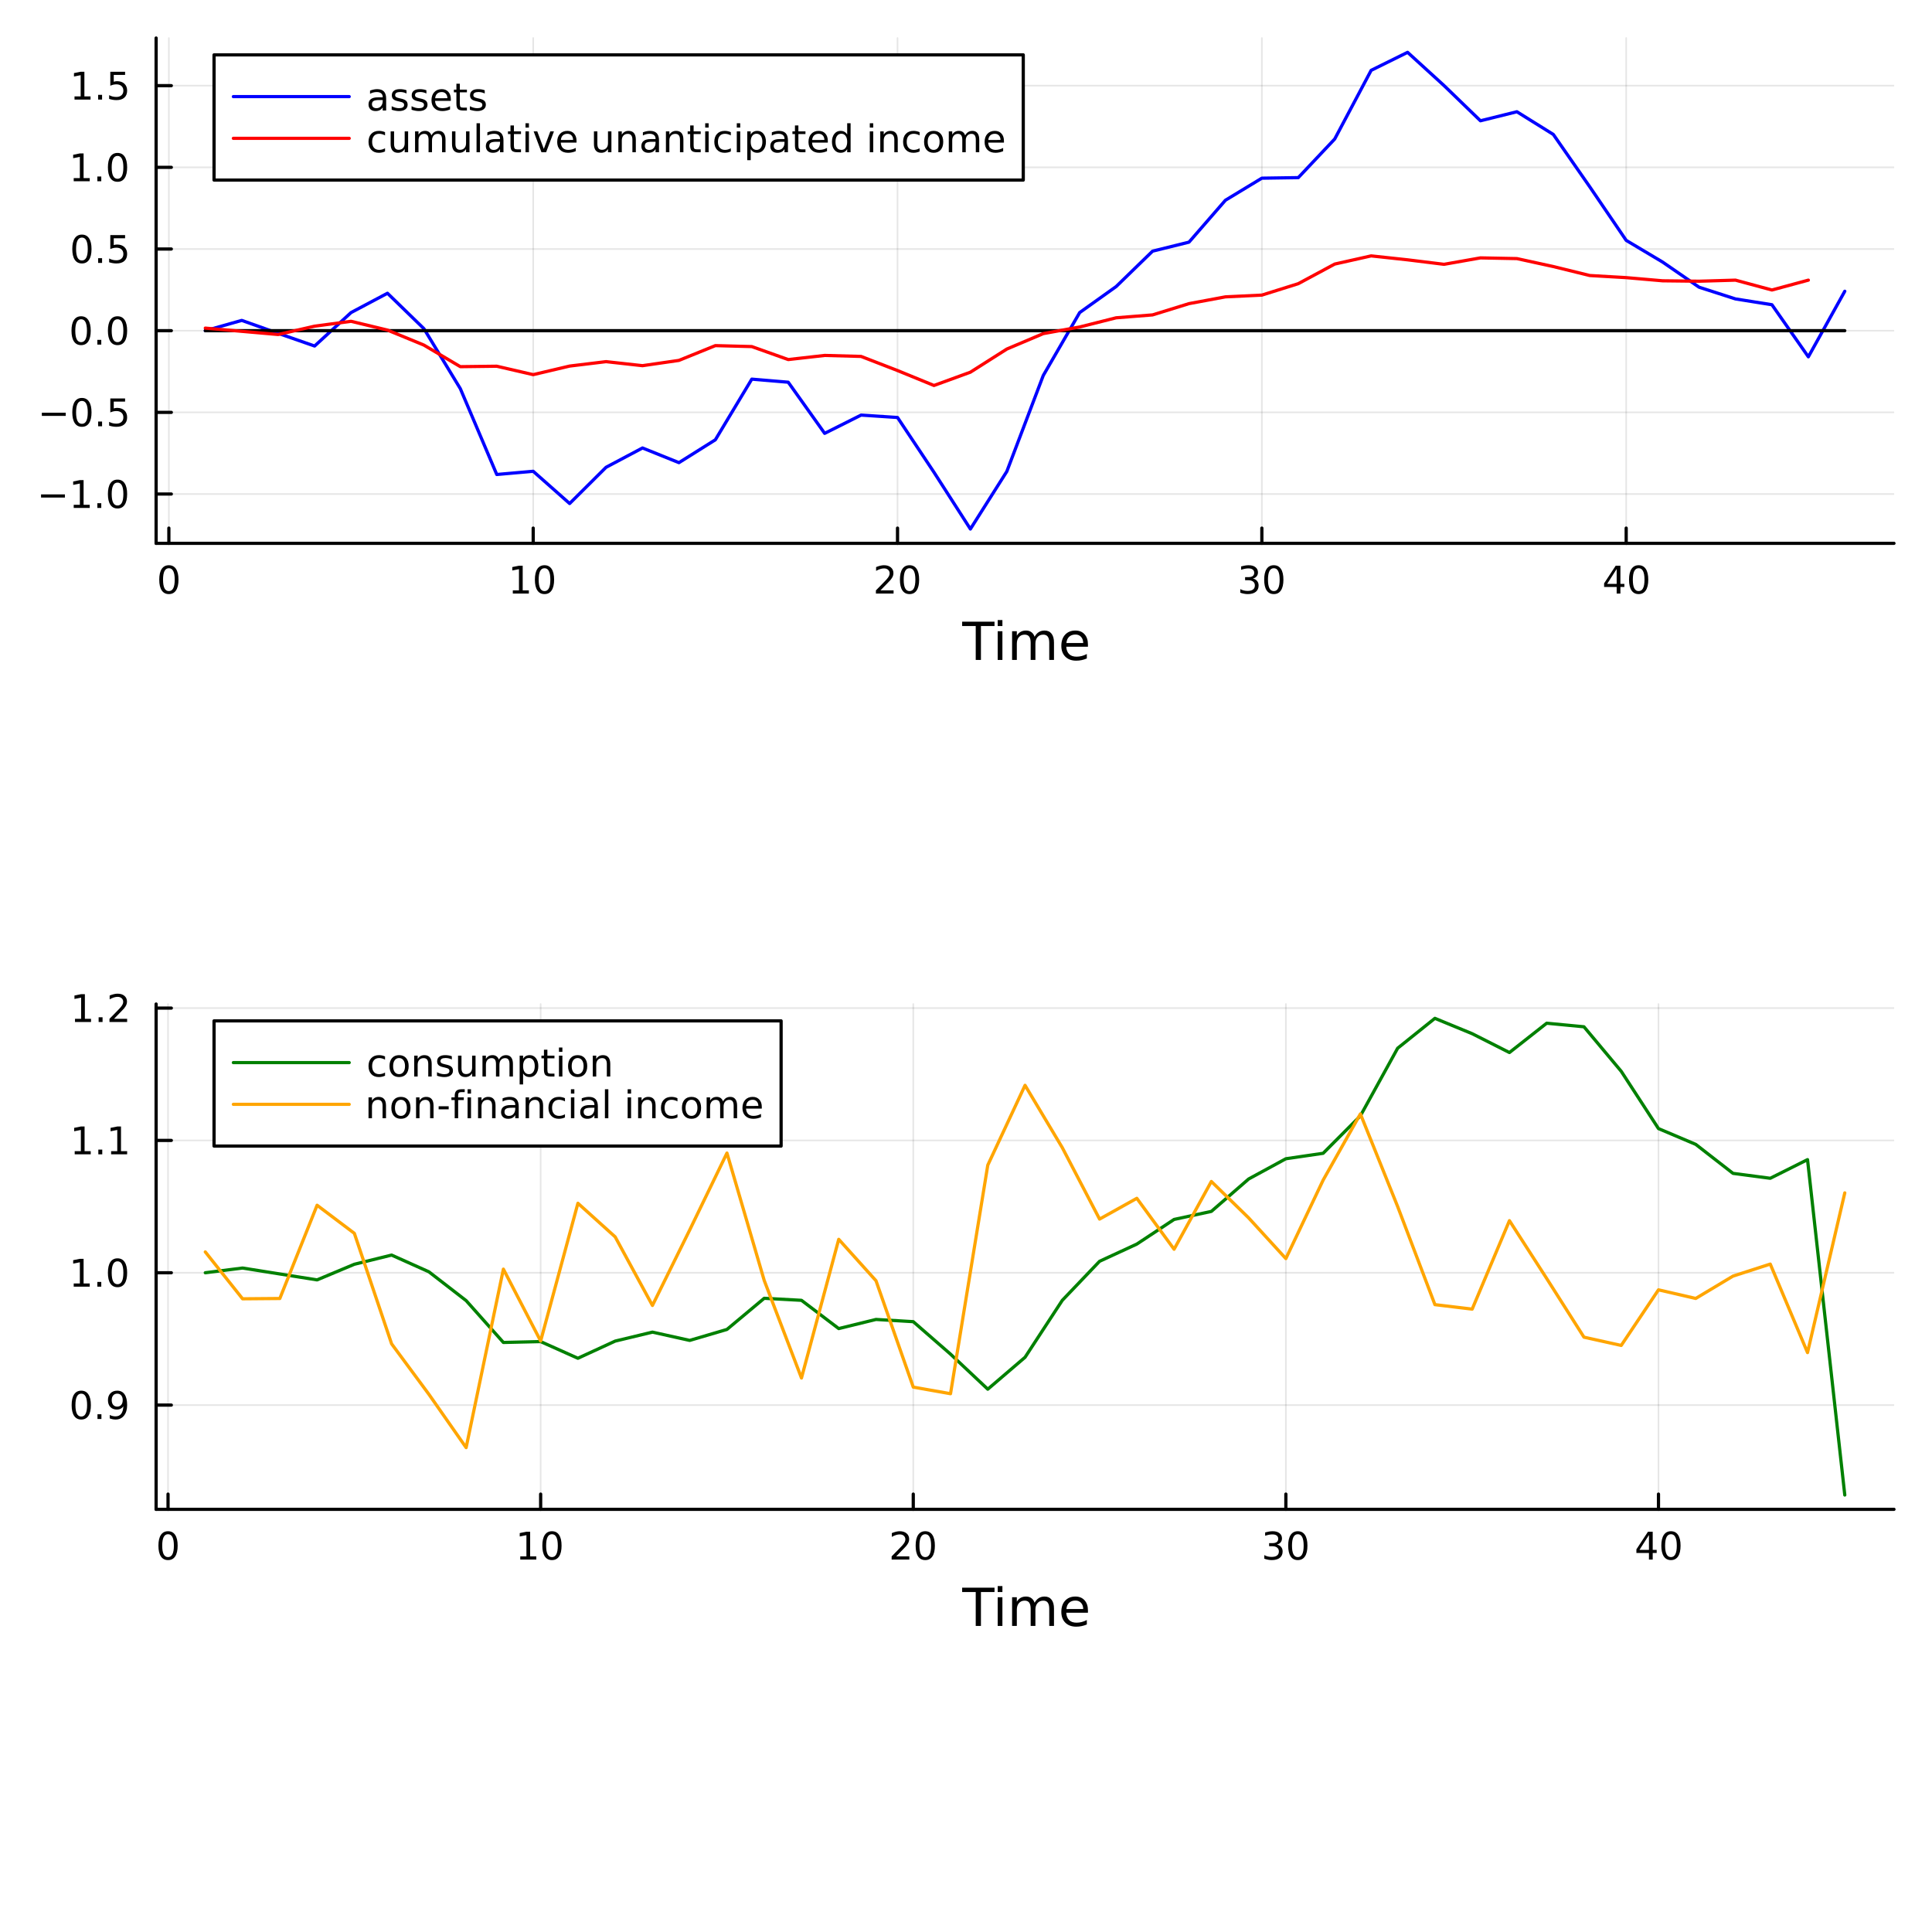 <?xml version="1.0" encoding="utf-8"?>
<svg xmlns="http://www.w3.org/2000/svg" xmlns:xlink="http://www.w3.org/1999/xlink" width="600" height="600" viewBox="0 0 2400 2400">
<rect x="0" y="0" width="2400" height="2400" fill="#333333" stroke="none"/>
<defs>
  <clipPath id="clip140">
    <rect x="0" y="0" width="2400" height="2400"/>
  </clipPath>
</defs>
<path clip-path="url(#clip140)" d="
M0 2400 L2400 2400 L2400 0 L0 0  Z
  " fill="#ffffff" fill-rule="evenodd" fill-opacity="1"/>
<defs>
  <clipPath id="clip141">
    <rect x="480" y="240" width="1681" height="1681"/>
  </clipPath>
</defs>
<path clip-path="url(#clip140)" d="
M193.936 674.927 L2352.76 674.927 L2352.76 47.244 L193.936 47.244  Z
  " fill="#ffffff" fill-rule="evenodd" fill-opacity="1"/>
<defs>
  <clipPath id="clip142">
    <rect x="193" y="47" width="2160" height="629"/>
  </clipPath>
</defs>
<polyline clip-path="url(#clip142)" style="stroke:#000000; stroke-linecap:round; stroke-linejoin:round; stroke-width:2; stroke-opacity:0.1; fill:none" points="
  209.776,674.927 209.776,47.244 
  "/>
<polyline clip-path="url(#clip142)" style="stroke:#000000; stroke-linecap:round; stroke-linejoin:round; stroke-width:2; stroke-opacity:0.1; fill:none" points="
  662.359,674.927 662.359,47.244 
  "/>
<polyline clip-path="url(#clip142)" style="stroke:#000000; stroke-linecap:round; stroke-linejoin:round; stroke-width:2; stroke-opacity:0.1; fill:none" points="
  1114.94,674.927 1114.94,47.244 
  "/>
<polyline clip-path="url(#clip142)" style="stroke:#000000; stroke-linecap:round; stroke-linejoin:round; stroke-width:2; stroke-opacity:0.1; fill:none" points="
  1567.52,674.927 1567.52,47.244 
  "/>
<polyline clip-path="url(#clip142)" style="stroke:#000000; stroke-linecap:round; stroke-linejoin:round; stroke-width:2; stroke-opacity:0.1; fill:none" points="
  2020.11,674.927 2020.11,47.244 
  "/>
<polyline clip-path="url(#clip140)" style="stroke:#000000; stroke-linecap:round; stroke-linejoin:round; stroke-width:4; stroke-opacity:1; fill:none" points="
  193.936,674.927 2352.76,674.927 
  "/>
<polyline clip-path="url(#clip140)" style="stroke:#000000; stroke-linecap:round; stroke-linejoin:round; stroke-width:4; stroke-opacity:1; fill:none" points="
  209.776,674.927 209.776,656.03 
  "/>
<polyline clip-path="url(#clip140)" style="stroke:#000000; stroke-linecap:round; stroke-linejoin:round; stroke-width:4; stroke-opacity:1; fill:none" points="
  662.359,674.927 662.359,656.03 
  "/>
<polyline clip-path="url(#clip140)" style="stroke:#000000; stroke-linecap:round; stroke-linejoin:round; stroke-width:4; stroke-opacity:1; fill:none" points="
  1114.94,674.927 1114.94,656.03 
  "/>
<polyline clip-path="url(#clip140)" style="stroke:#000000; stroke-linecap:round; stroke-linejoin:round; stroke-width:4; stroke-opacity:1; fill:none" points="
  1567.52,674.927 1567.52,656.03 
  "/>
<polyline clip-path="url(#clip140)" style="stroke:#000000; stroke-linecap:round; stroke-linejoin:round; stroke-width:4; stroke-opacity:1; fill:none" points="
  2020.11,674.927 2020.11,656.03 
  "/>
<path clip-path="url(#clip140)" d="M209.776 705.846 Q206.165 705.846 204.337 709.411 Q202.531 712.952 202.531 720.082 Q202.531 727.188 204.337 730.753 Q206.165 734.295 209.776 734.295 Q213.411 734.295 215.216 730.753 Q217.045 727.188 217.045 720.082 Q217.045 712.952 215.216 709.411 Q213.411 705.846 209.776 705.846 M209.776 702.142 Q215.587 702.142 218.642 706.749 Q221.721 711.332 221.721 720.082 Q221.721 728.809 218.642 733.415 Q215.587 737.999 209.776 737.999 Q203.966 737.999 200.888 733.415 Q197.832 728.809 197.832 720.082 Q197.832 711.332 200.888 706.749 Q203.966 702.142 209.776 702.142 Z" fill="#000000" fill-rule="evenodd" fill-opacity="1" /><path clip-path="url(#clip140)" d="M637.047 733.392 L644.686 733.392 L644.686 707.026 L636.376 708.693 L636.376 704.434 L644.639 702.767 L649.315 702.767 L649.315 733.392 L656.954 733.392 L656.954 737.327 L637.047 737.327 L637.047 733.392 Z" fill="#000000" fill-rule="evenodd" fill-opacity="1" /><path clip-path="url(#clip140)" d="M676.398 705.846 Q672.787 705.846 670.959 709.411 Q669.153 712.952 669.153 720.082 Q669.153 727.188 670.959 730.753 Q672.787 734.295 676.398 734.295 Q680.033 734.295 681.838 730.753 Q683.667 727.188 683.667 720.082 Q683.667 712.952 681.838 709.411 Q680.033 705.846 676.398 705.846 M676.398 702.142 Q682.209 702.142 685.264 706.749 Q688.343 711.332 688.343 720.082 Q688.343 728.809 685.264 733.415 Q682.209 737.999 676.398 737.999 Q670.588 737.999 667.51 733.415 Q664.454 728.809 664.454 720.082 Q664.454 711.332 667.51 706.749 Q670.588 702.142 676.398 702.142 Z" fill="#000000" fill-rule="evenodd" fill-opacity="1" /><path clip-path="url(#clip140)" d="M1093.72 733.392 L1110.03 733.392 L1110.03 737.327 L1088.09 737.327 L1088.09 733.392 Q1090.75 730.637 1095.34 726.008 Q1099.94 721.355 1101.12 720.013 Q1103.37 717.489 1104.25 715.753 Q1105.15 713.994 1105.15 712.304 Q1105.15 709.55 1103.21 707.814 Q1101.28 706.077 1098.18 706.077 Q1095.98 706.077 1093.53 706.841 Q1091.1 707.605 1088.32 709.156 L1088.32 704.434 Q1091.15 703.3 1093.6 702.721 Q1096.05 702.142 1098.09 702.142 Q1103.46 702.142 1106.65 704.827 Q1109.85 707.513 1109.85 712.003 Q1109.85 714.133 1109.04 716.054 Q1108.25 717.952 1106.15 720.545 Q1105.57 721.216 1102.47 724.434 Q1099.36 727.628 1093.72 733.392 Z" fill="#000000" fill-rule="evenodd" fill-opacity="1" /><path clip-path="url(#clip140)" d="M1129.85 705.846 Q1126.24 705.846 1124.41 709.411 Q1122.6 712.952 1122.6 720.082 Q1122.6 727.188 1124.41 730.753 Q1126.24 734.295 1129.85 734.295 Q1133.48 734.295 1135.29 730.753 Q1137.12 727.188 1137.12 720.082 Q1137.12 712.952 1135.29 709.411 Q1133.48 705.846 1129.85 705.846 M1129.85 702.142 Q1135.66 702.142 1138.71 706.749 Q1141.79 711.332 1141.79 720.082 Q1141.79 728.809 1138.71 733.415 Q1135.66 737.999 1129.85 737.999 Q1124.04 737.999 1120.96 733.415 Q1117.9 728.809 1117.9 720.082 Q1117.9 711.332 1120.96 706.749 Q1124.04 702.142 1129.85 702.142 Z" fill="#000000" fill-rule="evenodd" fill-opacity="1" /><path clip-path="url(#clip140)" d="M1556.37 718.693 Q1559.72 719.411 1561.6 721.679 Q1563.5 723.948 1563.5 727.281 Q1563.5 732.397 1559.98 735.198 Q1556.46 737.999 1549.98 737.999 Q1547.8 737.999 1545.49 737.559 Q1543.2 737.142 1540.74 736.286 L1540.74 731.772 Q1542.69 732.906 1545 733.485 Q1547.32 734.063 1549.84 734.063 Q1554.24 734.063 1556.53 732.327 Q1558.84 730.591 1558.84 727.281 Q1558.84 724.225 1556.69 722.513 Q1554.56 720.776 1550.74 720.776 L1546.71 720.776 L1546.71 716.934 L1550.93 716.934 Q1554.38 716.934 1556.21 715.568 Q1558.03 714.179 1558.03 711.587 Q1558.03 708.925 1556.14 707.513 Q1554.26 706.077 1550.74 706.077 Q1548.82 706.077 1546.62 706.494 Q1544.42 706.911 1541.78 707.79 L1541.78 703.624 Q1544.45 702.883 1546.76 702.513 Q1549.1 702.142 1551.16 702.142 Q1556.48 702.142 1559.58 704.573 Q1562.69 706.98 1562.69 711.101 Q1562.69 713.971 1561.04 715.962 Q1559.4 717.929 1556.37 718.693 Z" fill="#000000" fill-rule="evenodd" fill-opacity="1" /><path clip-path="url(#clip140)" d="M1582.36 705.846 Q1578.75 705.846 1576.92 709.411 Q1575.12 712.952 1575.12 720.082 Q1575.12 727.188 1576.92 730.753 Q1578.75 734.295 1582.36 734.295 Q1586 734.295 1587.8 730.753 Q1589.63 727.188 1589.63 720.082 Q1589.63 712.952 1587.8 709.411 Q1586 705.846 1582.36 705.846 M1582.36 702.142 Q1588.17 702.142 1591.23 706.749 Q1594.31 711.332 1594.31 720.082 Q1594.31 728.809 1591.23 733.415 Q1588.17 737.999 1582.36 737.999 Q1576.55 737.999 1573.47 733.415 Q1570.42 728.809 1570.42 720.082 Q1570.42 711.332 1573.47 706.749 Q1576.55 702.142 1582.36 702.142 Z" fill="#000000" fill-rule="evenodd" fill-opacity="1" /><path clip-path="url(#clip140)" d="M2008.28 706.841 L1996.47 725.29 L2008.28 725.29 L2008.28 706.841 M2007.05 702.767 L2012.93 702.767 L2012.93 725.29 L2017.86 725.29 L2017.86 729.179 L2012.93 729.179 L2012.93 737.327 L2008.28 737.327 L2008.28 729.179 L1992.68 729.179 L1992.68 724.665 L2007.05 702.767 Z" fill="#000000" fill-rule="evenodd" fill-opacity="1" /><path clip-path="url(#clip140)" d="M2035.59 705.846 Q2031.98 705.846 2030.15 709.411 Q2028.35 712.952 2028.35 720.082 Q2028.35 727.188 2030.15 730.753 Q2031.98 734.295 2035.59 734.295 Q2039.23 734.295 2041.03 730.753 Q2042.86 727.188 2042.86 720.082 Q2042.86 712.952 2041.03 709.411 Q2039.23 705.846 2035.59 705.846 M2035.59 702.142 Q2041.4 702.142 2044.46 706.749 Q2047.54 711.332 2047.54 720.082 Q2047.54 728.809 2044.46 733.415 Q2041.4 737.999 2035.59 737.999 Q2029.78 737.999 2026.7 733.415 Q2023.65 728.809 2023.65 720.082 Q2023.65 711.332 2026.7 706.749 Q2029.78 702.142 2035.59 702.142 Z" fill="#000000" fill-rule="evenodd" fill-opacity="1" /><path clip-path="url(#clip140)" d="M1195.22 772.271 L1235.42 772.271 L1235.42 777.682 L1218.55 777.682 L1218.55 819.791 L1212.09 819.791 L1212.09 777.682 L1195.22 777.682 L1195.22 772.271 Z" fill="#000000" fill-rule="evenodd" fill-opacity="1" /><path clip-path="url(#clip140)" d="M1239.37 784.143 L1245.23 784.143 L1245.23 819.791 L1239.37 819.791 L1239.37 784.143 M1239.37 770.266 L1245.23 770.266 L1245.23 777.682 L1239.37 777.682 L1239.37 770.266 Z" fill="#000000" fill-rule="evenodd" fill-opacity="1" /><path clip-path="url(#clip140)" d="M1285.23 790.986 Q1287.43 787.04 1290.49 785.162 Q1293.54 783.284 1297.68 783.284 Q1303.25 783.284 1306.27 787.199 Q1309.3 791.082 1309.3 798.275 L1309.3 819.791 L1303.41 819.791 L1303.41 798.466 Q1303.41 793.342 1301.59 790.859 Q1299.78 788.376 1296.06 788.376 Q1291.5 788.376 1288.86 791.4 Q1286.22 794.424 1286.22 799.644 L1286.22 819.791 L1280.33 819.791 L1280.33 798.466 Q1280.33 793.31 1278.52 790.859 Q1276.7 788.376 1272.92 788.376 Q1268.43 788.376 1265.79 791.432 Q1263.14 794.456 1263.14 799.644 L1263.14 819.791 L1257.26 819.791 L1257.26 784.143 L1263.14 784.143 L1263.14 789.681 Q1265.15 786.403 1267.95 784.844 Q1270.75 783.284 1274.6 783.284 Q1278.49 783.284 1281.19 785.257 Q1283.93 787.231 1285.23 790.986 Z" fill="#000000" fill-rule="evenodd" fill-opacity="1" /><path clip-path="url(#clip140)" d="M1351.47 800.503 L1351.47 803.368 L1324.54 803.368 Q1324.92 809.415 1328.17 812.598 Q1331.45 815.749 1337.27 815.749 Q1340.65 815.749 1343.8 814.921 Q1346.98 814.094 1350.1 812.439 L1350.1 817.977 Q1346.95 819.314 1343.64 820.014 Q1340.33 820.714 1336.92 820.714 Q1328.39 820.714 1323.4 815.749 Q1318.43 810.784 1318.43 802.317 Q1318.43 793.565 1323.14 788.44 Q1327.88 783.284 1335.9 783.284 Q1343.1 783.284 1347.27 787.931 Q1351.47 792.546 1351.47 800.503 M1345.61 798.784 Q1345.55 793.978 1342.91 791.114 Q1340.3 788.249 1335.97 788.249 Q1331.07 788.249 1328.11 791.018 Q1325.18 793.787 1324.73 798.816 L1345.61 798.784 Z" fill="#000000" fill-rule="evenodd" fill-opacity="1" /><polyline clip-path="url(#clip142)" style="stroke:#000000; stroke-linecap:round; stroke-linejoin:round; stroke-width:2; stroke-opacity:0.1; fill:none" points="
  193.936,613.704 2352.76,613.704 
  "/>
<polyline clip-path="url(#clip142)" style="stroke:#000000; stroke-linecap:round; stroke-linejoin:round; stroke-width:2; stroke-opacity:0.1; fill:none" points="
  193.936,512.246 2352.76,512.246 
  "/>
<polyline clip-path="url(#clip142)" style="stroke:#000000; stroke-linecap:round; stroke-linejoin:round; stroke-width:2; stroke-opacity:0.1; fill:none" points="
  193.936,410.789 2352.76,410.789 
  "/>
<polyline clip-path="url(#clip142)" style="stroke:#000000; stroke-linecap:round; stroke-linejoin:round; stroke-width:2; stroke-opacity:0.1; fill:none" points="
  193.936,309.331 2352.76,309.331 
  "/>
<polyline clip-path="url(#clip142)" style="stroke:#000000; stroke-linecap:round; stroke-linejoin:round; stroke-width:2; stroke-opacity:0.1; fill:none" points="
  193.936,207.873 2352.76,207.873 
  "/>
<polyline clip-path="url(#clip142)" style="stroke:#000000; stroke-linecap:round; stroke-linejoin:round; stroke-width:2; stroke-opacity:0.1; fill:none" points="
  193.936,106.415 2352.76,106.415 
  "/>
<polyline clip-path="url(#clip140)" style="stroke:#000000; stroke-linecap:round; stroke-linejoin:round; stroke-width:4; stroke-opacity:1; fill:none" points="
  193.936,674.927 193.936,47.244 
  "/>
<polyline clip-path="url(#clip140)" style="stroke:#000000; stroke-linecap:round; stroke-linejoin:round; stroke-width:4; stroke-opacity:1; fill:none" points="
  193.936,613.704 212.834,613.704 
  "/>
<polyline clip-path="url(#clip140)" style="stroke:#000000; stroke-linecap:round; stroke-linejoin:round; stroke-width:4; stroke-opacity:1; fill:none" points="
  193.936,512.246 212.834,512.246 
  "/>
<polyline clip-path="url(#clip140)" style="stroke:#000000; stroke-linecap:round; stroke-linejoin:round; stroke-width:4; stroke-opacity:1; fill:none" points="
  193.936,410.789 212.834,410.789 
  "/>
<polyline clip-path="url(#clip140)" style="stroke:#000000; stroke-linecap:round; stroke-linejoin:round; stroke-width:4; stroke-opacity:1; fill:none" points="
  193.936,309.331 212.834,309.331 
  "/>
<polyline clip-path="url(#clip140)" style="stroke:#000000; stroke-linecap:round; stroke-linejoin:round; stroke-width:4; stroke-opacity:1; fill:none" points="
  193.936,207.873 212.834,207.873 
  "/>
<polyline clip-path="url(#clip140)" style="stroke:#000000; stroke-linecap:round; stroke-linejoin:round; stroke-width:4; stroke-opacity:1; fill:none" points="
  193.936,106.415 212.834,106.415 
  "/>
<path clip-path="url(#clip140)" d="M50.992 614.156 L80.668 614.156 L80.668 618.091 L50.992 618.091 L50.992 614.156 Z" fill="#000000" fill-rule="evenodd" fill-opacity="1" /><path clip-path="url(#clip140)" d="M91.571 627.049 L99.21 627.049 L99.21 600.683 L90.899 602.35 L90.899 598.091 L99.163 596.424 L103.839 596.424 L103.839 627.049 L111.478 627.049 L111.478 630.984 L91.571 630.984 L91.571 627.049 Z" fill="#000000" fill-rule="evenodd" fill-opacity="1" /><path clip-path="url(#clip140)" d="M120.922 625.105 L125.807 625.105 L125.807 630.984 L120.922 630.984 L120.922 625.105 Z" fill="#000000" fill-rule="evenodd" fill-opacity="1" /><path clip-path="url(#clip140)" d="M145.992 599.503 Q142.381 599.503 140.552 603.068 Q138.746 606.609 138.746 613.739 Q138.746 620.845 140.552 624.41 Q142.381 627.952 145.992 627.952 Q149.626 627.952 151.431 624.41 Q153.26 620.845 153.26 613.739 Q153.26 606.609 151.431 603.068 Q149.626 599.503 145.992 599.503 M145.992 595.799 Q151.802 595.799 154.857 600.406 Q157.936 604.989 157.936 613.739 Q157.936 622.466 154.857 627.072 Q151.802 631.656 145.992 631.656 Q140.181 631.656 137.103 627.072 Q134.047 622.466 134.047 613.739 Q134.047 604.989 137.103 600.406 Q140.181 595.799 145.992 595.799 Z" fill="#000000" fill-rule="evenodd" fill-opacity="1" /><path clip-path="url(#clip140)" d="M51.987 512.698 L81.663 512.698 L81.663 516.633 L51.987 516.633 L51.987 512.698 Z" fill="#000000" fill-rule="evenodd" fill-opacity="1" /><path clip-path="url(#clip140)" d="M101.756 498.045 Q98.145 498.045 96.316 501.61 Q94.51 505.152 94.51 512.281 Q94.51 519.388 96.316 522.952 Q98.145 526.494 101.756 526.494 Q105.39 526.494 107.196 522.952 Q109.024 519.388 109.024 512.281 Q109.024 505.152 107.196 501.61 Q105.39 498.045 101.756 498.045 M101.756 494.341 Q107.566 494.341 110.621 498.948 Q113.7 503.531 113.7 512.281 Q113.7 521.008 110.621 525.614 Q107.566 530.198 101.756 530.198 Q95.946 530.198 92.867 525.614 Q89.811 521.008 89.811 512.281 Q89.811 503.531 92.867 498.948 Q95.946 494.341 101.756 494.341 Z" fill="#000000" fill-rule="evenodd" fill-opacity="1" /><path clip-path="url(#clip140)" d="M121.918 523.647 L126.802 523.647 L126.802 529.526 L121.918 529.526 L121.918 523.647 Z" fill="#000000" fill-rule="evenodd" fill-opacity="1" /><path clip-path="url(#clip140)" d="M137.033 494.966 L155.39 494.966 L155.39 498.902 L141.316 498.902 L141.316 507.374 Q142.334 507.027 143.353 506.865 Q144.371 506.679 145.39 506.679 Q151.177 506.679 154.556 509.851 Q157.936 513.022 157.936 518.439 Q157.936 524.017 154.464 527.119 Q150.992 530.198 144.672 530.198 Q142.496 530.198 140.228 529.827 Q137.982 529.457 135.575 528.716 L135.575 524.017 Q137.658 525.152 139.881 525.707 Q142.103 526.263 144.58 526.263 Q148.584 526.263 150.922 524.156 Q153.26 522.05 153.26 518.439 Q153.26 514.827 150.922 512.721 Q148.584 510.615 144.58 510.615 Q142.705 510.615 140.83 511.031 Q138.978 511.448 137.033 512.328 L137.033 494.966 Z" fill="#000000" fill-rule="evenodd" fill-opacity="1" /><path clip-path="url(#clip140)" d="M100.76 396.587 Q97.149 396.587 95.321 400.152 Q93.515 403.694 93.515 410.823 Q93.515 417.93 95.321 421.495 Q97.149 425.036 100.76 425.036 Q104.395 425.036 106.2 421.495 Q108.029 417.93 108.029 410.823 Q108.029 403.694 106.2 400.152 Q104.395 396.587 100.76 396.587 M100.76 392.884 Q106.571 392.884 109.626 397.49 Q112.705 402.073 112.705 410.823 Q112.705 419.55 109.626 424.157 Q106.571 428.74 100.76 428.74 Q94.95 428.74 91.871 424.157 Q88.816 419.55 88.816 410.823 Q88.816 402.073 91.871 397.49 Q94.95 392.884 100.76 392.884 Z" fill="#000000" fill-rule="evenodd" fill-opacity="1" /><path clip-path="url(#clip140)" d="M120.922 422.189 L125.807 422.189 L125.807 428.069 L120.922 428.069 L120.922 422.189 Z" fill="#000000" fill-rule="evenodd" fill-opacity="1" /><path clip-path="url(#clip140)" d="M145.992 396.587 Q142.381 396.587 140.552 400.152 Q138.746 403.694 138.746 410.823 Q138.746 417.93 140.552 421.495 Q142.381 425.036 145.992 425.036 Q149.626 425.036 151.431 421.495 Q153.26 417.93 153.26 410.823 Q153.26 403.694 151.431 400.152 Q149.626 396.587 145.992 396.587 M145.992 392.884 Q151.802 392.884 154.857 397.49 Q157.936 402.073 157.936 410.823 Q157.936 419.55 154.857 424.157 Q151.802 428.74 145.992 428.74 Q140.181 428.74 137.103 424.157 Q134.047 419.55 134.047 410.823 Q134.047 402.073 137.103 397.49 Q140.181 392.884 145.992 392.884 Z" fill="#000000" fill-rule="evenodd" fill-opacity="1" /><path clip-path="url(#clip140)" d="M101.756 295.13 Q98.145 295.13 96.316 298.694 Q94.51 302.236 94.51 309.366 Q94.51 316.472 96.316 320.037 Q98.145 323.579 101.756 323.579 Q105.39 323.579 107.196 320.037 Q109.024 316.472 109.024 309.366 Q109.024 302.236 107.196 298.694 Q105.39 295.13 101.756 295.13 M101.756 291.426 Q107.566 291.426 110.621 296.032 Q113.7 300.616 113.7 309.366 Q113.7 318.092 110.621 322.699 Q107.566 327.282 101.756 327.282 Q95.946 327.282 92.867 322.699 Q89.811 318.092 89.811 309.366 Q89.811 300.616 92.867 296.032 Q95.946 291.426 101.756 291.426 Z" fill="#000000" fill-rule="evenodd" fill-opacity="1" /><path clip-path="url(#clip140)" d="M121.918 320.731 L126.802 320.731 L126.802 326.611 L121.918 326.611 L121.918 320.731 Z" fill="#000000" fill-rule="evenodd" fill-opacity="1" /><path clip-path="url(#clip140)" d="M137.033 292.051 L155.39 292.051 L155.39 295.986 L141.316 295.986 L141.316 304.458 Q142.334 304.111 143.353 303.949 Q144.371 303.764 145.39 303.764 Q151.177 303.764 154.556 306.935 Q157.936 310.106 157.936 315.523 Q157.936 321.102 154.464 324.204 Q150.992 327.282 144.672 327.282 Q142.496 327.282 140.228 326.912 Q137.982 326.542 135.575 325.801 L135.575 321.102 Q137.658 322.236 139.881 322.792 Q142.103 323.347 144.58 323.347 Q148.584 323.347 150.922 321.241 Q153.26 319.134 153.26 315.523 Q153.26 311.912 150.922 309.806 Q148.584 307.699 144.58 307.699 Q142.705 307.699 140.83 308.116 Q138.978 308.532 137.033 309.412 L137.033 292.051 Z" fill="#000000" fill-rule="evenodd" fill-opacity="1" /><path clip-path="url(#clip140)" d="M91.571 221.218 L99.21 221.218 L99.21 194.852 L90.899 196.519 L90.899 192.26 L99.163 190.593 L103.839 190.593 L103.839 221.218 L111.478 221.218 L111.478 225.153 L91.571 225.153 L91.571 221.218 Z" fill="#000000" fill-rule="evenodd" fill-opacity="1" /><path clip-path="url(#clip140)" d="M120.922 219.274 L125.807 219.274 L125.807 225.153 L120.922 225.153 L120.922 219.274 Z" fill="#000000" fill-rule="evenodd" fill-opacity="1" /><path clip-path="url(#clip140)" d="M145.992 193.672 Q142.381 193.672 140.552 197.237 Q138.746 200.778 138.746 207.908 Q138.746 215.014 140.552 218.579 Q142.381 222.121 145.992 222.121 Q149.626 222.121 151.431 218.579 Q153.26 215.014 153.26 207.908 Q153.26 200.778 151.431 197.237 Q149.626 193.672 145.992 193.672 M145.992 189.968 Q151.802 189.968 154.857 194.575 Q157.936 199.158 157.936 207.908 Q157.936 216.635 154.857 221.241 Q151.802 225.825 145.992 225.825 Q140.181 225.825 137.103 221.241 Q134.047 216.635 134.047 207.908 Q134.047 199.158 137.103 194.575 Q140.181 189.968 145.992 189.968 Z" fill="#000000" fill-rule="evenodd" fill-opacity="1" /><path clip-path="url(#clip140)" d="M92.566 119.76 L100.205 119.76 L100.205 93.395 L91.895 95.061 L91.895 90.802 L100.159 89.135 L104.834 89.135 L104.834 119.76 L112.473 119.76 L112.473 123.695 L92.566 123.695 L92.566 119.76 Z" fill="#000000" fill-rule="evenodd" fill-opacity="1" /><path clip-path="url(#clip140)" d="M121.918 117.816 L126.802 117.816 L126.802 123.695 L121.918 123.695 L121.918 117.816 Z" fill="#000000" fill-rule="evenodd" fill-opacity="1" /><path clip-path="url(#clip140)" d="M137.033 89.135 L155.39 89.135 L155.39 93.071 L141.316 93.071 L141.316 101.543 Q142.334 101.196 143.353 101.034 Q144.371 100.848 145.39 100.848 Q151.177 100.848 154.556 104.02 Q157.936 107.191 157.936 112.608 Q157.936 118.186 154.464 121.288 Q150.992 124.367 144.672 124.367 Q142.496 124.367 140.228 123.996 Q137.982 123.626 135.575 122.885 L135.575 118.186 Q137.658 119.32 139.881 119.876 Q142.103 120.432 144.58 120.432 Q148.584 120.432 150.922 118.325 Q153.26 116.219 153.26 112.608 Q153.26 108.996 150.922 106.89 Q148.584 104.784 144.58 104.784 Q142.705 104.784 140.83 105.2 Q138.978 105.617 137.033 106.496 L137.033 89.135 Z" fill="#000000" fill-rule="evenodd" fill-opacity="1" /><polyline clip-path="url(#clip142)" style="stroke:#0000ff; stroke-linecap:round; stroke-linejoin:round; stroke-width:4; stroke-opacity:1; fill:none" points="
  255.035,410.789 300.293,398.018 345.551,414.082 390.81,429.848 436.068,388.297 481.326,364.289 526.584,408.278 571.843,482.835 617.101,589.424 662.359,585.445 
  707.617,625.491 752.876,580.487 798.134,556.482 843.392,574.722 888.651,546.312 933.909,470.98 979.167,474.796 1024.43,538.326 1069.68,515.639 1114.94,518.62 
  1160.2,586.659 1205.46,657.163 1250.72,585.63 1295.98,466.444 1341.23,388.276 1386.49,355.991 1431.75,311.995 1477.01,300.815 1522.27,248.741 1567.52,221.334 
  1612.78,220.654 1658.04,172.653 1703.3,87.366 1748.56,65.009 1793.82,106.294 1839.07,150.034 1884.33,138.812 1929.59,167.009 1974.85,232.051 2020.11,298.581 
  2065.37,325.559 2110.62,356.747 2155.88,371.339 2201.14,378.538 2246.4,443.248 2291.66,361.802 
  "/>
<polyline clip-path="url(#clip142)" style="stroke:#000000; stroke-linecap:round; stroke-linejoin:round; stroke-width:4; stroke-opacity:1; fill:none" points="
  255.035,410.789 300.293,410.789 345.551,410.789 390.81,410.789 436.068,410.789 481.326,410.789 526.584,410.789 571.843,410.789 617.101,410.789 662.359,410.789 
  707.617,410.789 752.876,410.789 798.134,410.789 843.392,410.789 888.651,410.789 933.909,410.789 979.167,410.789 1024.43,410.789 1069.68,410.789 1114.94,410.789 
  1160.2,410.789 1205.46,410.789 1250.72,410.789 1295.98,410.789 1341.23,410.789 1386.49,410.789 1431.75,410.789 1477.01,410.789 1522.27,410.789 1567.52,410.789 
  1612.78,410.789 1658.04,410.789 1703.3,410.789 1748.56,410.789 1793.82,410.789 1839.07,410.789 1884.33,410.789 1929.59,410.789 1974.85,410.789 2020.11,410.789 
  2065.37,410.789 2110.62,410.789 2155.88,410.789 2201.14,410.789 2246.4,410.789 2291.66,410.789 
  "/>
<polyline clip-path="url(#clip142)" style="stroke:#ff0000; stroke-linecap:round; stroke-linejoin:round; stroke-width:4; stroke-opacity:1; fill:none" points="
  255.035,407.596 300.293,411.591 345.551,415.538 390.81,405.186 436.068,399.14 481.326,410.041 526.584,428.674 571.843,455.489 617.101,454.934 662.359,465.401 
  707.617,454.744 752.876,449.241 798.134,454.256 843.392,447.698 888.651,429.344 933.909,430.525 979.167,446.664 1024.43,441.538 1069.68,442.763 1114.94,460.3 
  1160.2,478.847 1205.46,462.348 1250.72,433.606 1295.98,414.426 1341.23,406.197 1386.49,394.784 1431.75,391.18 1477.01,377.184 1522.27,368.764 1567.52,366.592 
  1612.78,352.389 1658.04,328.03 1703.3,317.876 1748.56,322.766 1793.82,328.343 1839.07,320.355 1884.33,321.237 1929.59,331.116 1974.85,342.26 2020.11,344.881 
  2065.37,348.821 2110.62,349.335 2155.88,348.006 2201.14,360.251 2246.4,348.004 
  "/>
<path clip-path="url(#clip140)" d="
M265.897 223.687 L1271.13 223.687 L1271.13 68.167 L265.897 68.167  Z
  " fill="#ffffff" fill-rule="evenodd" fill-opacity="1"/>
<polyline clip-path="url(#clip140)" style="stroke:#000000; stroke-linecap:round; stroke-linejoin:round; stroke-width:4; stroke-opacity:1; fill:none" points="
  265.897,223.687 1271.13,223.687 1271.13,68.167 265.897,68.167 265.897,223.687 
  "/>
<polyline clip-path="url(#clip140)" style="stroke:#0000ff; stroke-linecap:round; stroke-linejoin:round; stroke-width:4; stroke-opacity:1; fill:none" points="
  289.884,120.007 433.805,120.007 
  "/>
<path clip-path="url(#clip140)" d="M471.194 124.255 Q466.032 124.255 464.042 125.435 Q462.051 126.616 462.051 129.463 Q462.051 131.731 463.532 133.074 Q465.037 134.393 467.607 134.393 Q471.148 134.393 473.278 131.893 Q475.431 129.37 475.431 125.204 L475.431 124.255 L471.194 124.255 M479.69 122.495 L479.69 137.287 L475.431 137.287 L475.431 133.352 Q473.972 135.713 471.796 136.847 Q469.62 137.958 466.472 137.958 Q462.491 137.958 460.13 135.736 Q457.792 133.491 457.792 129.741 Q457.792 125.366 460.708 123.143 Q463.648 120.921 469.458 120.921 L475.431 120.921 L475.431 120.505 Q475.431 117.565 473.486 115.968 Q471.565 114.347 468.069 114.347 Q465.847 114.347 463.741 114.88 Q461.634 115.412 459.69 116.477 L459.69 112.542 Q462.028 111.639 464.227 111.199 Q466.426 110.736 468.509 110.736 Q474.134 110.736 476.912 113.653 Q479.69 116.569 479.69 122.495 Z" fill="#000000" fill-rule="evenodd" fill-opacity="1" /><path clip-path="url(#clip140)" d="M504.991 112.125 L504.991 116.153 Q503.185 115.227 501.241 114.764 Q499.296 114.301 497.213 114.301 Q494.042 114.301 492.444 115.273 Q490.87 116.245 490.87 118.19 Q490.87 119.671 492.005 120.528 Q493.139 121.361 496.565 122.125 L498.023 122.449 Q502.56 123.421 504.458 125.204 Q506.379 126.963 506.379 130.134 Q506.379 133.745 503.509 135.852 Q500.662 137.958 495.662 137.958 Q493.579 137.958 491.31 137.541 Q489.065 137.148 486.565 136.338 L486.565 131.94 Q488.926 133.167 491.218 133.792 Q493.509 134.393 495.755 134.393 Q498.764 134.393 500.384 133.375 Q502.004 132.333 502.004 130.458 Q502.004 128.722 500.824 127.796 Q499.667 126.87 495.708 126.014 L494.227 125.667 Q490.268 124.833 488.509 123.12 Q486.75 121.384 486.75 118.375 Q486.75 114.718 489.343 112.727 Q491.935 110.736 496.704 110.736 Q499.065 110.736 501.148 111.083 Q503.231 111.431 504.991 112.125 Z" fill="#000000" fill-rule="evenodd" fill-opacity="1" /><path clip-path="url(#clip140)" d="M529.69 112.125 L529.69 116.153 Q527.884 115.227 525.94 114.764 Q523.995 114.301 521.912 114.301 Q518.741 114.301 517.143 115.273 Q515.569 116.245 515.569 118.19 Q515.569 119.671 516.703 120.528 Q517.838 121.361 521.264 122.125 L522.722 122.449 Q527.259 123.421 529.157 125.204 Q531.078 126.963 531.078 130.134 Q531.078 133.745 528.208 135.852 Q525.361 137.958 520.361 137.958 Q518.278 137.958 516.009 137.541 Q513.764 137.148 511.264 136.338 L511.264 131.94 Q513.625 133.167 515.916 133.792 Q518.208 134.393 520.453 134.393 Q523.463 134.393 525.083 133.375 Q526.703 132.333 526.703 130.458 Q526.703 128.722 525.523 127.796 Q524.365 126.87 520.407 126.014 L518.926 125.667 Q514.967 124.833 513.208 123.12 Q511.449 121.384 511.449 118.375 Q511.449 114.718 514.041 112.727 Q516.634 110.736 521.403 110.736 Q523.764 110.736 525.847 111.083 Q527.93 111.431 529.69 112.125 Z" fill="#000000" fill-rule="evenodd" fill-opacity="1" /><path clip-path="url(#clip140)" d="M560.037 123.259 L560.037 125.342 L540.453 125.342 Q540.731 129.741 543.092 132.055 Q545.476 134.347 549.713 134.347 Q552.166 134.347 554.458 133.745 Q556.773 133.143 559.041 131.94 L559.041 135.967 Q556.75 136.94 554.342 137.449 Q551.935 137.958 549.458 137.958 Q543.254 137.958 539.62 134.347 Q536.009 130.736 536.009 124.579 Q536.009 118.213 539.435 114.486 Q542.884 110.736 548.717 110.736 Q553.949 110.736 556.981 114.116 Q560.037 117.472 560.037 123.259 M555.777 122.009 Q555.731 118.514 553.81 116.43 Q551.912 114.347 548.763 114.347 Q545.199 114.347 543.046 116.361 Q540.916 118.375 540.592 122.032 L555.777 122.009 Z" fill="#000000" fill-rule="evenodd" fill-opacity="1" /><path clip-path="url(#clip140)" d="M571.24 104 L571.24 111.361 L580.013 111.361 L580.013 114.671 L571.24 114.671 L571.24 128.745 Q571.24 131.917 572.097 132.819 Q572.976 133.722 575.638 133.722 L580.013 133.722 L580.013 137.287 L575.638 137.287 Q570.708 137.287 568.833 135.458 Q566.958 133.606 566.958 128.745 L566.958 114.671 L563.833 114.671 L563.833 111.361 L566.958 111.361 L566.958 104 L571.24 104 Z" fill="#000000" fill-rule="evenodd" fill-opacity="1" /><path clip-path="url(#clip140)" d="M602.143 112.125 L602.143 116.153 Q600.337 115.227 598.393 114.764 Q596.448 114.301 594.365 114.301 Q591.194 114.301 589.597 115.273 Q588.023 116.245 588.023 118.19 Q588.023 119.671 589.157 120.528 Q590.291 121.361 593.717 122.125 L595.175 122.449 Q599.712 123.421 601.61 125.204 Q603.532 126.963 603.532 130.134 Q603.532 133.745 600.661 135.852 Q597.814 137.958 592.814 137.958 Q590.731 137.958 588.462 137.541 Q586.217 137.148 583.717 136.338 L583.717 131.94 Q586.078 133.167 588.37 133.792 Q590.661 134.393 592.907 134.393 Q595.916 134.393 597.536 133.375 Q599.157 132.333 599.157 130.458 Q599.157 128.722 597.976 127.796 Q596.819 126.87 592.86 126.014 L591.379 125.667 Q587.421 124.833 585.661 123.12 Q583.902 121.384 583.902 118.375 Q583.902 114.718 586.495 112.727 Q589.087 110.736 593.856 110.736 Q596.217 110.736 598.3 111.083 Q600.384 111.431 602.143 112.125 Z" fill="#000000" fill-rule="evenodd" fill-opacity="1" /><polyline clip-path="url(#clip140)" style="stroke:#ff0000; stroke-linecap:round; stroke-linejoin:round; stroke-width:4; stroke-opacity:1; fill:none" points="
  289.884,171.847 433.805,171.847 
  "/>
<path clip-path="url(#clip140)" d="M478.301 164.196 L478.301 168.178 Q476.495 167.183 474.667 166.696 Q472.861 166.187 471.009 166.187 Q466.866 166.187 464.574 168.826 Q462.282 171.442 462.282 176.187 Q462.282 180.932 464.574 183.571 Q466.866 186.187 471.009 186.187 Q472.861 186.187 474.667 185.701 Q476.495 185.192 478.301 184.196 L478.301 188.132 Q476.519 188.965 474.597 189.381 Q472.699 189.798 470.546 189.798 Q464.69 189.798 461.241 186.118 Q457.792 182.437 457.792 176.187 Q457.792 169.845 461.264 166.21 Q464.759 162.576 470.824 162.576 Q472.792 162.576 474.667 162.993 Q476.542 163.386 478.301 164.196 Z" fill="#000000" fill-rule="evenodd" fill-opacity="1" /><path clip-path="url(#clip140)" d="M485.268 178.895 L485.268 163.201 L489.528 163.201 L489.528 178.733 Q489.528 182.414 490.963 184.266 Q492.398 186.094 495.268 186.094 Q498.717 186.094 500.708 183.895 Q502.722 181.696 502.722 177.9 L502.722 163.201 L506.981 163.201 L506.981 189.127 L502.722 189.127 L502.722 185.145 Q501.171 187.507 499.111 188.664 Q497.074 189.798 494.366 189.798 Q489.898 189.798 487.583 187.02 Q485.268 184.243 485.268 178.895 M495.986 162.576 L495.986 162.576 Z" fill="#000000" fill-rule="evenodd" fill-opacity="1" /><path clip-path="url(#clip140)" d="M535.939 168.178 Q537.537 165.308 539.759 163.942 Q541.981 162.576 544.99 162.576 Q549.041 162.576 551.24 165.423 Q553.439 168.247 553.439 173.479 L553.439 189.127 L549.157 189.127 L549.157 173.618 Q549.157 169.891 547.838 168.085 Q546.518 166.28 543.81 166.28 Q540.5 166.28 538.578 168.479 Q536.657 170.678 536.657 174.474 L536.657 189.127 L532.375 189.127 L532.375 173.618 Q532.375 169.868 531.055 168.085 Q529.736 166.28 526.981 166.28 Q523.717 166.28 521.796 168.502 Q519.875 170.701 519.875 174.474 L519.875 189.127 L515.592 189.127 L515.592 163.201 L519.875 163.201 L519.875 167.229 Q521.333 164.845 523.37 163.71 Q525.407 162.576 528.208 162.576 Q531.032 162.576 533 164.011 Q534.99 165.446 535.939 168.178 Z" fill="#000000" fill-rule="evenodd" fill-opacity="1" /><path clip-path="url(#clip140)" d="M561.495 178.895 L561.495 163.201 L565.754 163.201 L565.754 178.733 Q565.754 182.414 567.189 184.266 Q568.625 186.094 571.495 186.094 Q574.944 186.094 576.935 183.895 Q578.949 181.696 578.949 177.9 L578.949 163.201 L583.208 163.201 L583.208 189.127 L578.949 189.127 L578.949 185.145 Q577.398 187.507 575.337 188.664 Q573.3 189.798 570.592 189.798 Q566.125 189.798 563.81 187.02 Q561.495 184.243 561.495 178.895 M572.212 162.576 L572.212 162.576 Z" fill="#000000" fill-rule="evenodd" fill-opacity="1" /><path clip-path="url(#clip140)" d="M591.981 153.109 L596.24 153.109 L596.24 189.127 L591.981 189.127 L591.981 153.109 Z" fill="#000000" fill-rule="evenodd" fill-opacity="1" /><path clip-path="url(#clip140)" d="M616.934 176.095 Q611.772 176.095 609.782 177.275 Q607.791 178.456 607.791 181.303 Q607.791 183.571 609.272 184.914 Q610.777 186.233 613.346 186.233 Q616.888 186.233 619.018 183.733 Q621.171 181.21 621.171 177.044 L621.171 176.095 L616.934 176.095 M625.43 174.335 L625.43 189.127 L621.171 189.127 L621.171 185.192 Q619.712 187.553 617.536 188.687 Q615.36 189.798 612.212 189.798 Q608.231 189.798 605.87 187.576 Q603.532 185.331 603.532 181.581 Q603.532 177.206 606.448 174.983 Q609.388 172.761 615.198 172.761 L621.171 172.761 L621.171 172.345 Q621.171 169.405 619.226 167.808 Q617.305 166.187 613.809 166.187 Q611.587 166.187 609.481 166.72 Q607.374 167.252 605.43 168.317 L605.43 164.382 Q607.768 163.479 609.967 163.039 Q612.166 162.576 614.249 162.576 Q619.874 162.576 622.652 165.493 Q625.43 168.409 625.43 174.335 Z" fill="#000000" fill-rule="evenodd" fill-opacity="1" /><path clip-path="url(#clip140)" d="M638.416 155.84 L638.416 163.201 L647.189 163.201 L647.189 166.511 L638.416 166.511 L638.416 180.585 Q638.416 183.757 639.272 184.659 Q640.152 185.562 642.814 185.562 L647.189 185.562 L647.189 189.127 L642.814 189.127 Q637.883 189.127 636.008 187.298 Q634.133 185.446 634.133 180.585 L634.133 166.511 L631.008 166.511 L631.008 163.201 L634.133 163.201 L634.133 155.84 L638.416 155.84 Z" fill="#000000" fill-rule="evenodd" fill-opacity="1" /><path clip-path="url(#clip140)" d="M652.791 163.201 L657.05 163.201 L657.05 189.127 L652.791 189.127 L652.791 163.201 M652.791 153.109 L657.05 153.109 L657.05 158.502 L652.791 158.502 L652.791 153.109 Z" fill="#000000" fill-rule="evenodd" fill-opacity="1" /><path clip-path="url(#clip140)" d="M662.906 163.201 L667.42 163.201 L675.522 184.96 L683.624 163.201 L688.138 163.201 L678.416 189.127 L672.629 189.127 L662.906 163.201 Z" fill="#000000" fill-rule="evenodd" fill-opacity="1" /><path clip-path="url(#clip140)" d="M716.193 175.099 L716.193 177.182 L696.61 177.182 Q696.888 181.581 699.249 183.895 Q701.633 186.187 705.869 186.187 Q708.323 186.187 710.614 185.585 Q712.929 184.983 715.198 183.78 L715.198 187.807 Q712.906 188.78 710.499 189.289 Q708.091 189.798 705.615 189.798 Q699.411 189.798 695.777 186.187 Q692.166 182.576 692.166 176.419 Q692.166 170.053 695.591 166.326 Q699.04 162.576 704.874 162.576 Q710.105 162.576 713.138 165.956 Q716.193 169.312 716.193 175.099 M711.934 173.849 Q711.888 170.354 709.966 168.27 Q708.068 166.187 704.92 166.187 Q701.355 166.187 699.203 168.201 Q697.073 170.215 696.749 173.872 L711.934 173.849 Z" fill="#000000" fill-rule="evenodd" fill-opacity="1" /><path clip-path="url(#clip140)" d="M737.813 178.895 L737.813 163.201 L742.073 163.201 L742.073 178.733 Q742.073 182.414 743.508 184.266 Q744.943 186.094 747.813 186.094 Q751.262 186.094 753.253 183.895 Q755.267 181.696 755.267 177.9 L755.267 163.201 L759.526 163.201 L759.526 189.127 L755.267 189.127 L755.267 185.145 Q753.716 187.507 751.656 188.664 Q749.619 189.798 746.911 189.798 Q742.443 189.798 740.128 187.02 Q737.813 184.243 737.813 178.895 M748.531 162.576 L748.531 162.576 Z" fill="#000000" fill-rule="evenodd" fill-opacity="1" /><path clip-path="url(#clip140)" d="M789.85 173.479 L789.85 189.127 L785.591 189.127 L785.591 173.618 Q785.591 169.937 784.156 168.108 Q782.721 166.28 779.85 166.28 Q776.401 166.28 774.41 168.479 Q772.42 170.678 772.42 174.474 L772.42 189.127 L768.137 189.127 L768.137 163.201 L772.42 163.201 L772.42 167.229 Q773.947 164.891 776.008 163.733 Q778.091 162.576 780.799 162.576 Q785.267 162.576 787.559 165.354 Q789.85 168.108 789.85 173.479 Z" fill="#000000" fill-rule="evenodd" fill-opacity="1" /><path clip-path="url(#clip140)" d="M810.128 176.095 Q804.966 176.095 802.975 177.275 Q800.984 178.456 800.984 181.303 Q800.984 183.571 802.466 184.914 Q803.97 186.233 806.54 186.233 Q810.082 186.233 812.211 183.733 Q814.364 181.21 814.364 177.044 L814.364 176.095 L810.128 176.095 M818.623 174.335 L818.623 189.127 L814.364 189.127 L814.364 185.192 Q812.906 187.553 810.73 188.687 Q808.554 189.798 805.406 189.798 Q801.424 189.798 799.063 187.576 Q796.725 185.331 796.725 181.581 Q796.725 177.206 799.642 174.983 Q802.582 172.761 808.392 172.761 L814.364 172.761 L814.364 172.345 Q814.364 169.405 812.419 167.808 Q810.498 166.187 807.003 166.187 Q804.781 166.187 802.674 166.72 Q800.568 167.252 798.623 168.317 L798.623 164.382 Q800.961 163.479 803.16 163.039 Q805.359 162.576 807.443 162.576 Q813.068 162.576 815.845 165.493 Q818.623 168.409 818.623 174.335 Z" fill="#000000" fill-rule="evenodd" fill-opacity="1" /><path clip-path="url(#clip140)" d="M848.947 173.479 L848.947 189.127 L844.688 189.127 L844.688 173.618 Q844.688 169.937 843.253 168.108 Q841.817 166.28 838.947 166.28 Q835.498 166.28 833.507 168.479 Q831.517 170.678 831.517 174.474 L831.517 189.127 L827.234 189.127 L827.234 163.201 L831.517 163.201 L831.517 167.229 Q833.044 164.891 835.105 163.733 Q837.188 162.576 839.896 162.576 Q844.364 162.576 846.655 165.354 Q848.947 168.108 848.947 173.479 Z" fill="#000000" fill-rule="evenodd" fill-opacity="1" /><path clip-path="url(#clip140)" d="M861.655 155.84 L861.655 163.201 L870.428 163.201 L870.428 166.511 L861.655 166.511 L861.655 180.585 Q861.655 183.757 862.512 184.659 Q863.391 185.562 866.053 185.562 L870.428 185.562 L870.428 189.127 L866.053 189.127 Q861.123 189.127 859.248 187.298 Q857.373 185.446 857.373 180.585 L857.373 166.511 L854.248 166.511 L854.248 163.201 L857.373 163.201 L857.373 155.84 L861.655 155.84 Z" fill="#000000" fill-rule="evenodd" fill-opacity="1" /><path clip-path="url(#clip140)" d="M876.03 163.201 L880.29 163.201 L880.29 189.127 L876.03 189.127 L876.03 163.201 M876.03 153.109 L880.29 153.109 L880.29 158.502 L876.03 158.502 L876.03 153.109 Z" fill="#000000" fill-rule="evenodd" fill-opacity="1" /><path clip-path="url(#clip140)" d="M907.859 164.196 L907.859 168.178 Q906.053 167.183 904.225 166.696 Q902.419 166.187 900.567 166.187 Q896.424 166.187 894.132 168.826 Q891.84 171.442 891.84 176.187 Q891.84 180.932 894.132 183.571 Q896.424 186.187 900.567 186.187 Q902.419 186.187 904.225 185.701 Q906.053 185.192 907.859 184.196 L907.859 188.132 Q906.076 188.965 904.155 189.381 Q902.257 189.798 900.104 189.798 Q894.248 189.798 890.799 186.118 Q887.35 182.437 887.35 176.187 Q887.35 169.845 890.822 166.21 Q894.317 162.576 900.382 162.576 Q902.35 162.576 904.225 162.993 Q906.1 163.386 907.859 164.196 Z" fill="#000000" fill-rule="evenodd" fill-opacity="1" /><path clip-path="url(#clip140)" d="M915.266 163.201 L919.525 163.201 L919.525 189.127 L915.266 189.127 L915.266 163.201 M915.266 153.109 L919.525 153.109 L919.525 158.502 L915.266 158.502 L915.266 153.109 Z" fill="#000000" fill-rule="evenodd" fill-opacity="1" /><path clip-path="url(#clip140)" d="M932.558 185.238 L932.558 198.988 L928.275 198.988 L928.275 163.201 L932.558 163.201 L932.558 167.136 Q933.9 164.821 935.937 163.71 Q937.998 162.576 940.845 162.576 Q945.567 162.576 948.507 166.326 Q951.47 170.076 951.47 176.187 Q951.47 182.298 948.507 186.048 Q945.567 189.798 940.845 189.798 Q937.998 189.798 935.937 188.687 Q933.9 187.553 932.558 185.238 M947.048 176.187 Q947.048 171.488 945.104 168.826 Q943.183 166.141 939.803 166.141 Q936.423 166.141 934.479 168.826 Q932.558 171.488 932.558 176.187 Q932.558 180.886 934.479 183.571 Q936.423 186.233 939.803 186.233 Q943.183 186.233 945.104 183.571 Q947.048 180.886 947.048 176.187 Z" fill="#000000" fill-rule="evenodd" fill-opacity="1" /><path clip-path="url(#clip140)" d="M970.312 176.095 Q965.15 176.095 963.159 177.275 Q961.169 178.456 961.169 181.303 Q961.169 183.571 962.65 184.914 Q964.155 186.233 966.724 186.233 Q970.266 186.233 972.395 183.733 Q974.548 181.21 974.548 177.044 L974.548 176.095 L970.312 176.095 M978.807 174.335 L978.807 189.127 L974.548 189.127 L974.548 185.192 Q973.09 187.553 970.914 188.687 Q968.738 189.798 965.59 189.798 Q961.609 189.798 959.247 187.576 Q956.909 185.331 956.909 181.581 Q956.909 177.206 959.826 174.983 Q962.766 172.761 968.576 172.761 L974.548 172.761 L974.548 172.345 Q974.548 169.405 972.604 167.808 Q970.683 166.187 967.187 166.187 Q964.965 166.187 962.859 166.72 Q960.752 167.252 958.808 168.317 L958.808 164.382 Q961.146 163.479 963.345 163.039 Q965.544 162.576 967.627 162.576 Q973.252 162.576 976.03 165.493 Q978.807 168.409 978.807 174.335 Z" fill="#000000" fill-rule="evenodd" fill-opacity="1" /><path clip-path="url(#clip140)" d="M991.794 155.84 L991.794 163.201 L1000.57 163.201 L1000.57 166.511 L991.794 166.511 L991.794 180.585 Q991.794 183.757 992.65 184.659 Q993.53 185.562 996.192 185.562 L1000.57 185.562 L1000.57 189.127 L996.192 189.127 Q991.261 189.127 989.386 187.298 Q987.511 185.446 987.511 180.585 L987.511 166.511 L984.386 166.511 L984.386 163.201 L987.511 163.201 L987.511 155.84 L991.794 155.84 Z" fill="#000000" fill-rule="evenodd" fill-opacity="1" /><path clip-path="url(#clip140)" d="M1028.34 175.099 L1028.34 177.182 L1008.76 177.182 Q1009.04 181.581 1011.4 183.895 Q1013.78 186.187 1018.02 186.187 Q1020.47 186.187 1022.77 185.585 Q1025.08 184.983 1027.35 183.78 L1027.35 187.807 Q1025.06 188.78 1022.65 189.289 Q1020.24 189.798 1017.77 189.798 Q1011.56 189.798 1007.93 186.187 Q1004.32 182.576 1004.32 176.419 Q1004.32 170.053 1007.74 166.326 Q1011.19 162.576 1017.02 162.576 Q1022.26 162.576 1025.29 165.956 Q1028.34 169.312 1028.34 175.099 M1024.09 173.849 Q1024.04 170.354 1022.12 168.27 Q1020.22 166.187 1017.07 166.187 Q1013.51 166.187 1011.35 168.201 Q1009.22 170.215 1008.9 173.872 L1024.09 173.849 Z" fill="#000000" fill-rule="evenodd" fill-opacity="1" /><path clip-path="url(#clip140)" d="M1052.4 167.136 L1052.4 153.109 L1056.65 153.109 L1056.65 189.127 L1052.4 189.127 L1052.4 185.238 Q1051.05 187.553 1048.99 188.687 Q1046.96 189.798 1044.08 189.798 Q1039.39 189.798 1036.42 186.048 Q1033.48 182.298 1033.48 176.187 Q1033.48 170.076 1036.42 166.326 Q1039.39 162.576 1044.08 162.576 Q1046.96 162.576 1048.99 163.71 Q1051.05 164.821 1052.4 167.136 M1037.88 176.187 Q1037.88 180.886 1039.8 183.571 Q1041.75 186.233 1045.13 186.233 Q1048.51 186.233 1050.45 183.571 Q1052.4 180.886 1052.4 176.187 Q1052.4 171.488 1050.45 168.826 Q1048.51 166.141 1045.13 166.141 Q1041.75 166.141 1039.8 168.826 Q1037.88 171.488 1037.88 176.187 Z" fill="#000000" fill-rule="evenodd" fill-opacity="1" /><path clip-path="url(#clip140)" d="M1080.5 163.201 L1084.76 163.201 L1084.76 189.127 L1080.5 189.127 L1080.5 163.201 M1080.5 153.109 L1084.76 153.109 L1084.76 158.502 L1080.5 158.502 L1080.5 153.109 Z" fill="#000000" fill-rule="evenodd" fill-opacity="1" /><path clip-path="url(#clip140)" d="M1115.22 173.479 L1115.22 189.127 L1110.96 189.127 L1110.96 173.618 Q1110.96 169.937 1109.52 168.108 Q1108.09 166.28 1105.22 166.28 Q1101.77 166.28 1099.78 168.479 Q1097.79 170.678 1097.79 174.474 L1097.79 189.127 L1093.51 189.127 L1093.51 163.201 L1097.79 163.201 L1097.79 167.229 Q1099.32 164.891 1101.38 163.733 Q1103.46 162.576 1106.17 162.576 Q1110.64 162.576 1112.93 165.354 Q1115.22 168.108 1115.22 173.479 Z" fill="#000000" fill-rule="evenodd" fill-opacity="1" /><path clip-path="url(#clip140)" d="M1142.37 164.196 L1142.37 168.178 Q1140.57 167.183 1138.74 166.696 Q1136.93 166.187 1135.08 166.187 Q1130.94 166.187 1128.64 168.826 Q1126.35 171.442 1126.35 176.187 Q1126.35 180.932 1128.64 183.571 Q1130.94 186.187 1135.08 186.187 Q1136.93 186.187 1138.74 185.701 Q1140.57 185.192 1142.37 184.196 L1142.37 188.132 Q1140.59 188.965 1138.67 189.381 Q1136.77 189.798 1134.62 189.798 Q1128.76 189.798 1125.31 186.118 Q1121.86 182.437 1121.86 176.187 Q1121.86 169.845 1125.33 166.21 Q1128.83 162.576 1134.89 162.576 Q1136.86 162.576 1138.74 162.993 Q1140.61 163.386 1142.37 164.196 Z" fill="#000000" fill-rule="evenodd" fill-opacity="1" /><path clip-path="url(#clip140)" d="M1159.83 166.187 Q1156.4 166.187 1154.41 168.872 Q1152.42 171.534 1152.42 176.187 Q1152.42 180.84 1154.39 183.525 Q1156.38 186.187 1159.83 186.187 Q1163.23 186.187 1165.22 183.502 Q1167.21 180.817 1167.21 176.187 Q1167.21 171.581 1165.22 168.895 Q1163.23 166.187 1159.83 166.187 M1159.83 162.576 Q1165.38 162.576 1168.55 166.187 Q1171.72 169.798 1171.72 176.187 Q1171.72 182.553 1168.55 186.187 Q1165.38 189.798 1159.83 189.798 Q1154.25 189.798 1151.08 186.187 Q1147.93 182.553 1147.93 176.187 Q1147.93 169.798 1151.08 166.187 Q1154.25 162.576 1159.83 162.576 Z" fill="#000000" fill-rule="evenodd" fill-opacity="1" /><path clip-path="url(#clip140)" d="M1198.97 168.178 Q1200.57 165.308 1202.79 163.942 Q1205.01 162.576 1208.02 162.576 Q1212.07 162.576 1214.27 165.423 Q1216.47 168.247 1216.47 173.479 L1216.47 189.127 L1212.19 189.127 L1212.19 173.618 Q1212.19 169.891 1210.87 168.085 Q1209.55 166.28 1206.84 166.28 Q1203.53 166.28 1201.61 168.479 Q1199.69 170.678 1199.69 174.474 L1199.69 189.127 L1195.4 189.127 L1195.4 173.618 Q1195.4 169.868 1194.08 168.085 Q1192.76 166.28 1190.01 166.28 Q1186.75 166.28 1184.82 168.502 Q1182.9 170.701 1182.9 174.474 L1182.9 189.127 L1178.62 189.127 L1178.62 163.201 L1182.9 163.201 L1182.9 167.229 Q1184.36 164.845 1186.4 163.71 Q1188.44 162.576 1191.24 162.576 Q1194.06 162.576 1196.03 164.011 Q1198.02 165.446 1198.97 168.178 Z" fill="#000000" fill-rule="evenodd" fill-opacity="1" /><path clip-path="url(#clip140)" d="M1247.14 175.099 L1247.14 177.182 L1227.56 177.182 Q1227.83 181.581 1230.2 183.895 Q1232.58 186.187 1236.82 186.187 Q1239.27 186.187 1241.56 185.585 Q1243.88 184.983 1246.14 183.78 L1246.14 187.807 Q1243.85 188.78 1241.44 189.289 Q1239.04 189.798 1236.56 189.798 Q1230.36 189.798 1226.72 186.187 Q1223.11 182.576 1223.11 176.419 Q1223.11 170.053 1226.54 166.326 Q1229.99 162.576 1235.82 162.576 Q1241.05 162.576 1244.08 165.956 Q1247.14 169.312 1247.14 175.099 M1242.88 173.849 Q1242.83 170.354 1240.91 168.27 Q1239.01 166.187 1235.87 166.187 Q1232.3 166.187 1230.15 168.201 Q1228.02 170.215 1227.7 173.872 L1242.88 173.849 Z" fill="#000000" fill-rule="evenodd" fill-opacity="1" /><path clip-path="url(#clip140)" d="
M193.936 1874.93 L2352.76 1874.93 L2352.76 1247.24 L193.936 1247.24  Z
  " fill="#ffffff" fill-rule="evenodd" fill-opacity="1"/>
<defs>
  <clipPath id="clip143">
    <rect x="193" y="1247" width="2160" height="629"/>
  </clipPath>
</defs>
<polyline clip-path="url(#clip143)" style="stroke:#000000; stroke-linecap:round; stroke-linejoin:round; stroke-width:2; stroke-opacity:0.1; fill:none" points="
  208.748,1874.93 208.748,1247.24 
  "/>
<polyline clip-path="url(#clip143)" style="stroke:#000000; stroke-linecap:round; stroke-linejoin:round; stroke-width:2; stroke-opacity:0.1; fill:none" points="
  671.617,1874.93 671.617,1247.24 
  "/>
<polyline clip-path="url(#clip143)" style="stroke:#000000; stroke-linecap:round; stroke-linejoin:round; stroke-width:2; stroke-opacity:0.1; fill:none" points="
  1134.49,1874.93 1134.49,1247.24 
  "/>
<polyline clip-path="url(#clip143)" style="stroke:#000000; stroke-linecap:round; stroke-linejoin:round; stroke-width:2; stroke-opacity:0.1; fill:none" points="
  1597.35,1874.93 1597.35,1247.24 
  "/>
<polyline clip-path="url(#clip143)" style="stroke:#000000; stroke-linecap:round; stroke-linejoin:round; stroke-width:2; stroke-opacity:0.1; fill:none" points="
  2060.22,1874.93 2060.22,1247.24 
  "/>
<polyline clip-path="url(#clip140)" style="stroke:#000000; stroke-linecap:round; stroke-linejoin:round; stroke-width:4; stroke-opacity:1; fill:none" points="
  193.936,1874.93 2352.76,1874.93 
  "/>
<polyline clip-path="url(#clip140)" style="stroke:#000000; stroke-linecap:round; stroke-linejoin:round; stroke-width:4; stroke-opacity:1; fill:none" points="
  208.748,1874.93 208.748,1856.03 
  "/>
<polyline clip-path="url(#clip140)" style="stroke:#000000; stroke-linecap:round; stroke-linejoin:round; stroke-width:4; stroke-opacity:1; fill:none" points="
  671.617,1874.93 671.617,1856.03 
  "/>
<polyline clip-path="url(#clip140)" style="stroke:#000000; stroke-linecap:round; stroke-linejoin:round; stroke-width:4; stroke-opacity:1; fill:none" points="
  1134.49,1874.93 1134.49,1856.03 
  "/>
<polyline clip-path="url(#clip140)" style="stroke:#000000; stroke-linecap:round; stroke-linejoin:round; stroke-width:4; stroke-opacity:1; fill:none" points="
  1597.35,1874.93 1597.35,1856.03 
  "/>
<polyline clip-path="url(#clip140)" style="stroke:#000000; stroke-linecap:round; stroke-linejoin:round; stroke-width:4; stroke-opacity:1; fill:none" points="
  2060.22,1874.93 2060.22,1856.03 
  "/>
<path clip-path="url(#clip140)" d="M208.748 1905.85 Q205.137 1905.85 203.308 1909.41 Q201.502 1912.95 201.502 1920.08 Q201.502 1927.19 203.308 1930.75 Q205.137 1934.29 208.748 1934.29 Q212.382 1934.29 214.188 1930.75 Q216.016 1927.19 216.016 1920.08 Q216.016 1912.95 214.188 1909.41 Q212.382 1905.85 208.748 1905.85 M208.748 1902.14 Q214.558 1902.14 217.613 1906.75 Q220.692 1911.33 220.692 1920.08 Q220.692 1928.81 217.613 1933.42 Q214.558 1938 208.748 1938 Q202.938 1938 199.859 1933.42 Q196.803 1928.81 196.803 1920.08 Q196.803 1911.33 199.859 1906.75 Q202.938 1902.14 208.748 1902.14 Z" fill="#000000" fill-rule="evenodd" fill-opacity="1" /><path clip-path="url(#clip140)" d="M646.304 1933.39 L653.943 1933.39 L653.943 1907.03 L645.633 1908.69 L645.633 1904.43 L653.897 1902.77 L658.573 1902.77 L658.573 1933.39 L666.211 1933.39 L666.211 1937.33 L646.304 1937.33 L646.304 1933.39 Z" fill="#000000" fill-rule="evenodd" fill-opacity="1" /><path clip-path="url(#clip140)" d="M685.656 1905.85 Q682.045 1905.85 680.216 1909.41 Q678.411 1912.95 678.411 1920.08 Q678.411 1927.19 680.216 1930.75 Q682.045 1934.29 685.656 1934.29 Q689.29 1934.29 691.096 1930.75 Q692.924 1927.19 692.924 1920.08 Q692.924 1912.95 691.096 1909.41 Q689.29 1905.85 685.656 1905.85 M685.656 1902.14 Q691.466 1902.14 694.522 1906.75 Q697.6 1911.33 697.6 1920.08 Q697.6 1928.81 694.522 1933.42 Q691.466 1938 685.656 1938 Q679.846 1938 676.767 1933.42 Q673.711 1928.81 673.711 1920.08 Q673.711 1911.33 676.767 1906.75 Q679.846 1902.14 685.656 1902.14 Z" fill="#000000" fill-rule="evenodd" fill-opacity="1" /><path clip-path="url(#clip140)" d="M1113.26 1933.39 L1129.58 1933.39 L1129.58 1937.33 L1107.63 1937.33 L1107.63 1933.39 Q1110.3 1930.64 1114.88 1926.01 Q1119.49 1921.36 1120.67 1920.01 Q1122.91 1917.49 1123.79 1915.75 Q1124.69 1913.99 1124.69 1912.3 Q1124.69 1909.55 1122.75 1907.81 Q1120.83 1906.08 1117.73 1906.08 Q1115.53 1906.08 1113.07 1906.84 Q1110.64 1907.61 1107.87 1909.16 L1107.87 1904.43 Q1110.69 1903.3 1113.14 1902.72 Q1115.6 1902.14 1117.63 1902.14 Q1123 1902.14 1126.2 1904.83 Q1129.39 1907.51 1129.39 1912 Q1129.39 1914.13 1128.58 1916.05 Q1127.8 1917.95 1125.69 1920.54 Q1125.11 1921.22 1122.01 1924.43 Q1118.91 1927.63 1113.26 1933.39 Z" fill="#000000" fill-rule="evenodd" fill-opacity="1" /><path clip-path="url(#clip140)" d="M1149.39 1905.85 Q1145.78 1905.85 1143.95 1909.41 Q1142.15 1912.95 1142.15 1920.08 Q1142.15 1927.19 1143.95 1930.75 Q1145.78 1934.29 1149.39 1934.29 Q1153.03 1934.29 1154.83 1930.75 Q1156.66 1927.19 1156.66 1920.08 Q1156.66 1912.95 1154.83 1909.41 Q1153.03 1905.85 1149.39 1905.85 M1149.39 1902.14 Q1155.2 1902.14 1158.26 1906.75 Q1161.34 1911.33 1161.34 1920.08 Q1161.34 1928.81 1158.26 1933.42 Q1155.2 1938 1149.39 1938 Q1143.58 1938 1140.5 1933.42 Q1137.45 1928.81 1137.45 1920.08 Q1137.45 1911.33 1140.5 1906.75 Q1143.58 1902.14 1149.39 1902.14 Z" fill="#000000" fill-rule="evenodd" fill-opacity="1" /><path clip-path="url(#clip140)" d="M1586.2 1918.69 Q1589.55 1919.41 1591.43 1921.68 Q1593.33 1923.95 1593.33 1927.28 Q1593.33 1932.4 1589.81 1935.2 Q1586.29 1938 1579.81 1938 Q1577.63 1938 1575.32 1937.56 Q1573.03 1937.14 1570.57 1936.29 L1570.57 1931.77 Q1572.52 1932.91 1574.83 1933.48 Q1577.15 1934.06 1579.67 1934.06 Q1584.07 1934.06 1586.36 1932.33 Q1588.67 1930.59 1588.67 1927.28 Q1588.67 1924.23 1586.52 1922.51 Q1584.39 1920.78 1580.57 1920.78 L1576.54 1920.78 L1576.54 1916.93 L1580.76 1916.93 Q1584.21 1916.93 1586.03 1915.57 Q1587.86 1914.18 1587.86 1911.59 Q1587.86 1908.92 1585.97 1907.51 Q1584.09 1906.08 1580.57 1906.08 Q1578.65 1906.08 1576.45 1906.49 Q1574.25 1906.91 1571.61 1907.79 L1571.61 1903.62 Q1574.28 1902.88 1576.59 1902.51 Q1578.93 1902.14 1580.99 1902.14 Q1586.31 1902.14 1589.41 1904.57 Q1592.52 1906.98 1592.52 1911.1 Q1592.52 1913.97 1590.87 1915.96 Q1589.23 1917.93 1586.2 1918.69 Z" fill="#000000" fill-rule="evenodd" fill-opacity="1" /><path clip-path="url(#clip140)" d="M1612.19 1905.85 Q1608.58 1905.85 1606.75 1909.41 Q1604.95 1912.95 1604.95 1920.08 Q1604.95 1927.19 1606.75 1930.75 Q1608.58 1934.29 1612.19 1934.29 Q1615.83 1934.29 1617.63 1930.75 Q1619.46 1927.19 1619.46 1920.08 Q1619.46 1912.95 1617.63 1909.41 Q1615.83 1905.85 1612.19 1905.85 M1612.19 1902.14 Q1618 1902.14 1621.06 1906.75 Q1624.14 1911.33 1624.14 1920.08 Q1624.14 1928.81 1621.06 1933.42 Q1618 1938 1612.19 1938 Q1606.38 1938 1603.3 1933.42 Q1600.25 1928.81 1600.25 1920.08 Q1600.25 1911.33 1603.3 1906.75 Q1606.38 1902.14 1612.19 1902.14 Z" fill="#000000" fill-rule="evenodd" fill-opacity="1" /><path clip-path="url(#clip140)" d="M2048.39 1906.84 L2036.59 1925.29 L2048.39 1925.29 L2048.39 1906.84 M2047.17 1902.77 L2053.05 1902.77 L2053.05 1925.29 L2057.98 1925.29 L2057.98 1929.18 L2053.05 1929.18 L2053.05 1937.33 L2048.39 1937.33 L2048.39 1929.18 L2032.79 1929.18 L2032.79 1924.67 L2047.17 1902.77 Z" fill="#000000" fill-rule="evenodd" fill-opacity="1" /><path clip-path="url(#clip140)" d="M2075.71 1905.85 Q2072.1 1905.85 2070.27 1909.41 Q2068.46 1912.95 2068.46 1920.08 Q2068.46 1927.19 2070.27 1930.75 Q2072.1 1934.29 2075.71 1934.29 Q2079.34 1934.29 2081.15 1930.75 Q2082.98 1927.19 2082.98 1920.08 Q2082.98 1912.95 2081.15 1909.41 Q2079.34 1905.85 2075.71 1905.85 M2075.71 1902.14 Q2081.52 1902.14 2084.57 1906.75 Q2087.65 1911.33 2087.65 1920.08 Q2087.65 1928.81 2084.57 1933.42 Q2081.52 1938 2075.71 1938 Q2069.9 1938 2066.82 1933.42 Q2063.76 1928.81 2063.76 1920.08 Q2063.76 1911.33 2066.82 1906.75 Q2069.9 1902.14 2075.71 1902.14 Z" fill="#000000" fill-rule="evenodd" fill-opacity="1" /><path clip-path="url(#clip140)" d="M1195.22 1972.27 L1235.42 1972.27 L1235.42 1977.68 L1218.55 1977.68 L1218.55 2019.79 L1212.09 2019.79 L1212.09 1977.68 L1195.22 1977.68 L1195.22 1972.27 Z" fill="#000000" fill-rule="evenodd" fill-opacity="1" /><path clip-path="url(#clip140)" d="M1239.37 1984.14 L1245.23 1984.14 L1245.23 2019.79 L1239.37 2019.79 L1239.37 1984.14 M1239.37 1970.27 L1245.23 1970.27 L1245.23 1977.68 L1239.37 1977.68 L1239.37 1970.27 Z" fill="#000000" fill-rule="evenodd" fill-opacity="1" /><path clip-path="url(#clip140)" d="M1285.23 1990.99 Q1287.43 1987.04 1290.49 1985.16 Q1293.54 1983.28 1297.68 1983.28 Q1303.25 1983.28 1306.27 1987.2 Q1309.3 1991.08 1309.3 1998.28 L1309.3 2019.79 L1303.41 2019.79 L1303.41 1998.47 Q1303.41 1993.34 1301.59 1990.86 Q1299.78 1988.38 1296.06 1988.38 Q1291.5 1988.38 1288.86 1991.4 Q1286.22 1994.42 1286.22 1999.64 L1286.22 2019.79 L1280.33 2019.79 L1280.33 1998.47 Q1280.33 1993.31 1278.52 1990.86 Q1276.7 1988.38 1272.92 1988.38 Q1268.43 1988.38 1265.79 1991.43 Q1263.14 1994.46 1263.14 1999.64 L1263.14 2019.79 L1257.26 2019.79 L1257.26 1984.14 L1263.14 1984.14 L1263.14 1989.68 Q1265.15 1986.4 1267.95 1984.84 Q1270.75 1983.28 1274.6 1983.28 Q1278.49 1983.28 1281.19 1985.26 Q1283.93 1987.23 1285.23 1990.99 Z" fill="#000000" fill-rule="evenodd" fill-opacity="1" /><path clip-path="url(#clip140)" d="M1351.47 2000.5 L1351.47 2003.37 L1324.54 2003.37 Q1324.92 2009.42 1328.17 2012.6 Q1331.45 2015.75 1337.27 2015.75 Q1340.65 2015.75 1343.8 2014.92 Q1346.98 2014.09 1350.1 2012.44 L1350.1 2017.98 Q1346.95 2019.31 1343.64 2020.01 Q1340.33 2020.71 1336.92 2020.71 Q1328.39 2020.71 1323.4 2015.75 Q1318.43 2010.78 1318.43 2002.32 Q1318.43 1993.56 1323.14 1988.44 Q1327.88 1983.28 1335.9 1983.28 Q1343.1 1983.28 1347.27 1987.93 Q1351.47 1992.55 1351.47 2000.5 M1345.61 1998.78 Q1345.55 1993.98 1342.91 1991.11 Q1340.3 1988.25 1335.97 1988.25 Q1331.07 1988.25 1328.11 1991.02 Q1325.18 1993.79 1324.73 1998.82 L1345.61 1998.78 Z" fill="#000000" fill-rule="evenodd" fill-opacity="1" /><polyline clip-path="url(#clip143)" style="stroke:#000000; stroke-linecap:round; stroke-linejoin:round; stroke-width:2; stroke-opacity:0.1; fill:none" points="
  193.936,1745.44 2352.76,1745.44 
  "/>
<polyline clip-path="url(#clip143)" style="stroke:#000000; stroke-linecap:round; stroke-linejoin:round; stroke-width:2; stroke-opacity:0.1; fill:none" points="
  193.936,1581.06 2352.76,1581.06 
  "/>
<polyline clip-path="url(#clip143)" style="stroke:#000000; stroke-linecap:round; stroke-linejoin:round; stroke-width:2; stroke-opacity:0.1; fill:none" points="
  193.936,1416.67 2352.76,1416.67 
  "/>
<polyline clip-path="url(#clip143)" style="stroke:#000000; stroke-linecap:round; stroke-linejoin:round; stroke-width:2; stroke-opacity:0.1; fill:none" points="
  193.936,1252.29 2352.76,1252.29 
  "/>
<polyline clip-path="url(#clip140)" style="stroke:#000000; stroke-linecap:round; stroke-linejoin:round; stroke-width:4; stroke-opacity:1; fill:none" points="
  193.936,1874.93 193.936,1247.24 
  "/>
<polyline clip-path="url(#clip140)" style="stroke:#000000; stroke-linecap:round; stroke-linejoin:round; stroke-width:4; stroke-opacity:1; fill:none" points="
  193.936,1745.44 212.834,1745.44 
  "/>
<polyline clip-path="url(#clip140)" style="stroke:#000000; stroke-linecap:round; stroke-linejoin:round; stroke-width:4; stroke-opacity:1; fill:none" points="
  193.936,1581.06 212.834,1581.06 
  "/>
<polyline clip-path="url(#clip140)" style="stroke:#000000; stroke-linecap:round; stroke-linejoin:round; stroke-width:4; stroke-opacity:1; fill:none" points="
  193.936,1416.67 212.834,1416.67 
  "/>
<polyline clip-path="url(#clip140)" style="stroke:#000000; stroke-linecap:round; stroke-linejoin:round; stroke-width:4; stroke-opacity:1; fill:none" points="
  193.936,1252.29 212.834,1252.29 
  "/>
<path clip-path="url(#clip140)" d="M100.946 1731.24 Q97.335 1731.24 95.506 1734.81 Q93.7 1738.35 93.7 1745.48 Q93.7 1752.58 95.506 1756.15 Q97.335 1759.69 100.946 1759.69 Q104.58 1759.69 106.385 1756.15 Q108.214 1752.58 108.214 1745.48 Q108.214 1738.35 106.385 1734.81 Q104.58 1731.24 100.946 1731.24 M100.946 1727.54 Q106.756 1727.54 109.811 1732.14 Q112.89 1736.73 112.89 1745.48 Q112.89 1754.2 109.811 1758.81 Q106.756 1763.39 100.946 1763.39 Q95.135 1763.39 92.057 1758.81 Q89.001 1754.2 89.001 1745.48 Q89.001 1736.73 92.057 1732.14 Q95.135 1727.54 100.946 1727.54 Z" fill="#000000" fill-rule="evenodd" fill-opacity="1" /><path clip-path="url(#clip140)" d="M121.107 1756.84 L125.992 1756.84 L125.992 1762.72 L121.107 1762.72 L121.107 1756.84 Z" fill="#000000" fill-rule="evenodd" fill-opacity="1" /><path clip-path="url(#clip140)" d="M136.316 1762 L136.316 1757.75 Q138.075 1758.58 139.881 1759.02 Q141.686 1759.46 143.422 1759.46 Q148.052 1759.46 150.482 1756.36 Q152.936 1753.23 153.283 1746.89 Q151.941 1748.88 149.88 1749.94 Q147.82 1751.01 145.32 1751.01 Q140.135 1751.01 137.103 1747.88 Q134.094 1744.74 134.094 1739.3 Q134.094 1733.97 137.242 1730.75 Q140.39 1727.54 145.621 1727.54 Q151.617 1727.54 154.765 1732.14 Q157.936 1736.73 157.936 1745.48 Q157.936 1753.65 154.047 1758.53 Q150.181 1763.39 143.631 1763.39 Q141.871 1763.39 140.066 1763.05 Q138.26 1762.7 136.316 1762 M145.621 1747.35 Q148.769 1747.35 150.598 1745.2 Q152.45 1743.05 152.45 1739.3 Q152.45 1735.57 150.598 1733.42 Q148.769 1731.24 145.621 1731.24 Q142.473 1731.24 140.621 1733.42 Q138.793 1735.57 138.793 1739.3 Q138.793 1743.05 140.621 1745.2 Q142.473 1747.35 145.621 1747.35 Z" fill="#000000" fill-rule="evenodd" fill-opacity="1" /><path clip-path="url(#clip140)" d="M91.571 1594.4 L99.21 1594.4 L99.21 1568.04 L90.899 1569.7 L90.899 1565.44 L99.163 1563.78 L103.839 1563.78 L103.839 1594.4 L111.478 1594.4 L111.478 1598.34 L91.571 1598.34 L91.571 1594.4 Z" fill="#000000" fill-rule="evenodd" fill-opacity="1" /><path clip-path="url(#clip140)" d="M120.922 1592.46 L125.807 1592.46 L125.807 1598.34 L120.922 1598.34 L120.922 1592.46 Z" fill="#000000" fill-rule="evenodd" fill-opacity="1" /><path clip-path="url(#clip140)" d="M145.992 1566.86 Q142.381 1566.86 140.552 1570.42 Q138.746 1573.96 138.746 1581.09 Q138.746 1588.2 140.552 1591.76 Q142.381 1595.3 145.992 1595.3 Q149.626 1595.3 151.431 1591.76 Q153.26 1588.2 153.26 1581.09 Q153.26 1573.96 151.431 1570.42 Q149.626 1566.86 145.992 1566.86 M145.992 1563.15 Q151.802 1563.15 154.857 1567.76 Q157.936 1572.34 157.936 1581.09 Q157.936 1589.82 154.857 1594.42 Q151.802 1599.01 145.992 1599.01 Q140.181 1599.01 137.103 1594.42 Q134.047 1589.82 134.047 1581.09 Q134.047 1572.34 137.103 1567.76 Q140.181 1563.15 145.992 1563.15 Z" fill="#000000" fill-rule="evenodd" fill-opacity="1" /><path clip-path="url(#clip140)" d="M92.797 1430.02 L100.436 1430.02 L100.436 1403.65 L92.126 1405.32 L92.126 1401.06 L100.39 1399.39 L105.066 1399.39 L105.066 1430.02 L112.705 1430.02 L112.705 1433.95 L92.797 1433.95 L92.797 1430.02 Z" fill="#000000" fill-rule="evenodd" fill-opacity="1" /><path clip-path="url(#clip140)" d="M122.149 1428.07 L127.033 1428.07 L127.033 1433.95 L122.149 1433.95 L122.149 1428.07 Z" fill="#000000" fill-rule="evenodd" fill-opacity="1" /><path clip-path="url(#clip140)" d="M138.029 1430.02 L145.668 1430.02 L145.668 1403.65 L137.357 1405.32 L137.357 1401.06 L145.621 1399.39 L150.297 1399.39 L150.297 1430.02 L157.936 1430.02 L157.936 1433.95 L138.029 1433.95 L138.029 1430.02 Z" fill="#000000" fill-rule="evenodd" fill-opacity="1" /><path clip-path="url(#clip140)" d="M93.168 1265.63 L100.807 1265.63 L100.807 1239.27 L92.496 1240.93 L92.496 1236.67 L100.76 1235.01 L105.436 1235.01 L105.436 1265.63 L113.075 1265.63 L113.075 1269.57 L93.168 1269.57 L93.168 1265.63 Z" fill="#000000" fill-rule="evenodd" fill-opacity="1" /><path clip-path="url(#clip140)" d="M122.52 1263.69 L127.404 1263.69 L127.404 1269.57 L122.52 1269.57 L122.52 1263.69 Z" fill="#000000" fill-rule="evenodd" fill-opacity="1" /><path clip-path="url(#clip140)" d="M141.617 1265.63 L157.936 1265.63 L157.936 1269.57 L135.992 1269.57 L135.992 1265.63 Q138.654 1262.88 143.237 1258.25 Q147.843 1253.6 149.024 1252.25 Q151.269 1249.73 152.149 1247.99 Q153.052 1246.23 153.052 1244.54 Q153.052 1241.79 151.107 1240.05 Q149.186 1238.32 146.084 1238.32 Q143.885 1238.32 141.431 1239.08 Q139.001 1239.85 136.223 1241.4 L136.223 1236.67 Q139.047 1235.54 141.501 1234.96 Q143.955 1234.38 145.992 1234.38 Q151.362 1234.38 154.556 1237.07 Q157.751 1239.75 157.751 1244.24 Q157.751 1246.37 156.941 1248.29 Q156.154 1250.19 154.047 1252.78 Q153.468 1253.46 150.367 1256.67 Q147.265 1259.87 141.617 1265.63 Z" fill="#000000" fill-rule="evenodd" fill-opacity="1" /><polyline clip-path="url(#clip143)" style="stroke:#008000; stroke-linecap:round; stroke-linejoin:round; stroke-width:4; stroke-opacity:1; fill:none" points="
  255.035,1581.06 301.322,1575.2 347.608,1582.58 393.895,1589.92 440.182,1570.52 486.469,1559.1 532.756,1579.86 579.043,1615.66 625.33,1667.65 671.617,1666.57 
  717.903,1687.28 764.19,1665.96 810.477,1654.81 856.764,1665.1 903.051,1651.47 949.338,1612.78 995.625,1615.3 1041.91,1650.41 1088.2,1639.06 1134.49,1641.83 
  1180.77,1682.15 1227.06,1725.7 1273.35,1686.07 1319.63,1615.31 1365.92,1566.83 1412.21,1545.44 1458.49,1514.83 1504.78,1504.84 1551.07,1464.61 1597.35,1439.44 
  1643.64,1432.66 1689.93,1386.16 1736.21,1302.13 1782.5,1265.01 1828.79,1284.09 1875.08,1307.49 1921.36,1271.07 1967.65,1275.5 2013.94,1330.82 2060.22,1401.97 
  2106.51,1421.58 2152.8,1457.59 2199.08,1463.7 2245.37,1440.54 2291.66,1857.16 
  "/>
<polyline clip-path="url(#clip143)" style="stroke:#ffa500; stroke-linecap:round; stroke-linejoin:round; stroke-width:4; stroke-opacity:1; fill:none" points="
  255.035,1555.19 301.322,1613.42 347.608,1613.04 393.895,1497.19 440.182,1532.08 486.469,1669.37 532.756,1732.01 579.043,1798.28 625.33,1576.56 671.617,1665.85 
  717.903,1494.73 764.19,1536.48 810.477,1621.68 856.764,1527.93 903.051,1432.37 949.338,1590.62 995.625,1711.8 1041.91,1539.53 1088.2,1590.98 1134.49,1723.13 
  1180.77,1731.31 1227.06,1447.39 1273.35,1348.22 1319.63,1425.67 1365.92,1514.39 1412.21,1488.6 1458.49,1551.86 1504.78,1467.67 1551.07,1512.85 1597.35,1563.46 
  1643.64,1466 1689.93,1383.72 1736.21,1498.8 1782.5,1620.67 1828.79,1626.23 1875.08,1516.34 1921.36,1588.21 1967.65,1661.08 2013.94,1671.34 2060.22,1602.28 
  2106.51,1612.98 2152.8,1585.22 2199.08,1570.29 2245.37,1680.25 2291.66,1481.84 
  "/>
<path clip-path="url(#clip140)" d="
M265.897 1423.69 L970.318 1423.69 L970.318 1268.17 L265.897 1268.17  Z
  " fill="#ffffff" fill-rule="evenodd" fill-opacity="1"/>
<polyline clip-path="url(#clip140)" style="stroke:#000000; stroke-linecap:round; stroke-linejoin:round; stroke-width:4; stroke-opacity:1; fill:none" points="
  265.897,1423.69 970.318,1423.69 970.318,1268.17 265.897,1268.17 265.897,1423.69 
  "/>
<polyline clip-path="url(#clip140)" style="stroke:#008000; stroke-linecap:round; stroke-linejoin:round; stroke-width:4; stroke-opacity:1; fill:none" points="
  289.884,1320.01 433.805,1320.01 
  "/>
<path clip-path="url(#clip140)" d="M478.301 1312.36 L478.301 1316.34 Q476.495 1315.34 474.667 1314.86 Q472.861 1314.35 471.009 1314.35 Q466.866 1314.35 464.574 1316.99 Q462.282 1319.6 462.282 1324.35 Q462.282 1329.09 464.574 1331.73 Q466.866 1334.35 471.009 1334.35 Q472.861 1334.35 474.667 1333.86 Q476.495 1333.35 478.301 1332.36 L478.301 1336.29 Q476.519 1337.12 474.597 1337.54 Q472.699 1337.96 470.546 1337.96 Q464.69 1337.96 461.241 1334.28 Q457.792 1330.6 457.792 1324.35 Q457.792 1318 461.264 1314.37 Q464.759 1310.74 470.824 1310.74 Q472.792 1310.74 474.667 1311.15 Q476.542 1311.55 478.301 1312.36 Z" fill="#000000" fill-rule="evenodd" fill-opacity="1" /><path clip-path="url(#clip140)" d="M495.755 1314.35 Q492.329 1314.35 490.338 1317.03 Q488.347 1319.69 488.347 1324.35 Q488.347 1329 490.315 1331.69 Q492.305 1334.35 495.755 1334.35 Q499.157 1334.35 501.148 1331.66 Q503.139 1328.98 503.139 1324.35 Q503.139 1319.74 501.148 1317.06 Q499.157 1314.35 495.755 1314.35 M495.755 1310.74 Q501.31 1310.74 504.481 1314.35 Q507.653 1317.96 507.653 1324.35 Q507.653 1330.71 504.481 1334.35 Q501.31 1337.96 495.755 1337.96 Q490.176 1337.96 487.005 1334.35 Q483.856 1330.71 483.856 1324.35 Q483.856 1317.96 487.005 1314.35 Q490.176 1310.74 495.755 1310.74 Z" fill="#000000" fill-rule="evenodd" fill-opacity="1" /><path clip-path="url(#clip140)" d="M536.264 1321.64 L536.264 1337.29 L532.004 1337.29 L532.004 1321.78 Q532.004 1318.1 530.569 1316.27 Q529.134 1314.44 526.264 1314.44 Q522.815 1314.44 520.824 1316.64 Q518.833 1318.84 518.833 1322.63 L518.833 1337.29 L514.551 1337.29 L514.551 1311.36 L518.833 1311.36 L518.833 1315.39 Q520.361 1313.05 522.421 1311.89 Q524.504 1310.74 527.213 1310.74 Q531.68 1310.74 533.972 1313.51 Q536.264 1316.27 536.264 1321.64 Z" fill="#000000" fill-rule="evenodd" fill-opacity="1" /><path clip-path="url(#clip140)" d="M561.287 1312.12 L561.287 1316.15 Q559.481 1315.23 557.537 1314.76 Q555.592 1314.3 553.509 1314.3 Q550.338 1314.3 548.74 1315.27 Q547.166 1316.25 547.166 1318.19 Q547.166 1319.67 548.301 1320.53 Q549.435 1321.36 552.861 1322.12 L554.319 1322.45 Q558.856 1323.42 560.754 1325.2 Q562.675 1326.96 562.675 1330.13 Q562.675 1333.75 559.805 1335.85 Q556.958 1337.96 551.958 1337.96 Q549.875 1337.96 547.606 1337.54 Q545.361 1337.15 542.861 1336.34 L542.861 1331.94 Q545.222 1333.17 547.514 1333.79 Q549.805 1334.39 552.051 1334.39 Q555.06 1334.39 556.68 1333.37 Q558.3 1332.33 558.3 1330.46 Q558.3 1328.72 557.12 1327.8 Q555.963 1326.87 552.004 1326.01 L550.523 1325.67 Q546.564 1324.83 544.805 1323.12 Q543.046 1321.38 543.046 1318.37 Q543.046 1314.72 545.639 1312.73 Q548.231 1310.74 553 1310.74 Q555.361 1310.74 557.444 1311.08 Q559.527 1311.43 561.287 1312.12 Z" fill="#000000" fill-rule="evenodd" fill-opacity="1" /><path clip-path="url(#clip140)" d="M569.018 1327.06 L569.018 1311.36 L573.277 1311.36 L573.277 1326.89 Q573.277 1330.57 574.712 1332.43 Q576.148 1334.25 579.018 1334.25 Q582.467 1334.25 584.458 1332.06 Q586.472 1329.86 586.472 1326.06 L586.472 1311.36 L590.731 1311.36 L590.731 1337.29 L586.472 1337.29 L586.472 1333.31 Q584.921 1335.67 582.861 1336.82 Q580.824 1337.96 578.115 1337.96 Q573.648 1337.96 571.333 1335.18 Q569.018 1332.4 569.018 1327.06 M579.736 1310.74 L579.736 1310.74 Z" fill="#000000" fill-rule="evenodd" fill-opacity="1" /><path clip-path="url(#clip140)" d="M619.689 1316.34 Q621.286 1313.47 623.508 1312.1 Q625.731 1310.74 628.74 1310.74 Q632.791 1310.74 634.99 1313.58 Q637.189 1316.41 637.189 1321.64 L637.189 1337.29 L632.907 1337.29 L632.907 1321.78 Q632.907 1318.05 631.587 1316.25 Q630.268 1314.44 627.559 1314.44 Q624.249 1314.44 622.328 1316.64 Q620.407 1318.84 620.407 1322.63 L620.407 1337.29 L616.124 1337.29 L616.124 1321.78 Q616.124 1318.03 614.805 1316.25 Q613.485 1314.44 610.731 1314.44 Q607.467 1314.44 605.546 1316.66 Q603.624 1318.86 603.624 1322.63 L603.624 1337.29 L599.342 1337.29 L599.342 1311.36 L603.624 1311.36 L603.624 1315.39 Q605.083 1313 607.12 1311.87 Q609.157 1310.74 611.958 1310.74 Q614.782 1310.74 616.749 1312.17 Q618.74 1313.61 619.689 1316.34 Z" fill="#000000" fill-rule="evenodd" fill-opacity="1" /><path clip-path="url(#clip140)" d="M649.805 1333.4 L649.805 1347.15 L645.522 1347.15 L645.522 1311.36 L649.805 1311.36 L649.805 1315.3 Q651.147 1312.98 653.184 1311.87 Q655.244 1310.74 658.092 1310.74 Q662.814 1310.74 665.754 1314.49 Q668.717 1318.24 668.717 1324.35 Q668.717 1330.46 665.754 1334.21 Q662.814 1337.96 658.092 1337.96 Q655.244 1337.96 653.184 1336.85 Q651.147 1335.71 649.805 1333.4 M664.295 1324.35 Q664.295 1319.65 662.351 1316.99 Q660.43 1314.3 657.05 1314.3 Q653.67 1314.3 651.726 1316.99 Q649.805 1319.65 649.805 1324.35 Q649.805 1329.05 651.726 1331.73 Q653.67 1334.39 657.05 1334.39 Q660.43 1334.39 662.351 1331.73 Q664.295 1329.05 664.295 1324.35 Z" fill="#000000" fill-rule="evenodd" fill-opacity="1" /><path clip-path="url(#clip140)" d="M679.99 1304 L679.99 1311.36 L688.763 1311.36 L688.763 1314.67 L679.99 1314.67 L679.99 1328.75 Q679.99 1331.92 680.846 1332.82 Q681.726 1333.72 684.388 1333.72 L688.763 1333.72 L688.763 1337.29 L684.388 1337.29 Q679.457 1337.29 677.582 1335.46 Q675.707 1333.61 675.707 1328.75 L675.707 1314.67 L672.582 1314.67 L672.582 1311.36 L675.707 1311.36 L675.707 1304 L679.99 1304 Z" fill="#000000" fill-rule="evenodd" fill-opacity="1" /><path clip-path="url(#clip140)" d="M694.365 1311.36 L698.624 1311.36 L698.624 1337.29 L694.365 1337.29 L694.365 1311.36 M694.365 1301.27 L698.624 1301.27 L698.624 1306.66 L694.365 1306.66 L694.365 1301.27 Z" fill="#000000" fill-rule="evenodd" fill-opacity="1" /><path clip-path="url(#clip140)" d="M717.582 1314.35 Q714.156 1314.35 712.165 1317.03 Q710.175 1319.69 710.175 1324.35 Q710.175 1329 712.142 1331.69 Q714.133 1334.35 717.582 1334.35 Q720.985 1334.35 722.976 1331.66 Q724.966 1328.98 724.966 1324.35 Q724.966 1319.74 722.976 1317.06 Q720.985 1314.35 717.582 1314.35 M717.582 1310.74 Q723.138 1310.74 726.309 1314.35 Q729.48 1317.96 729.48 1324.35 Q729.48 1330.71 726.309 1334.35 Q723.138 1337.96 717.582 1337.96 Q712.003 1337.96 708.832 1334.35 Q705.684 1330.71 705.684 1324.35 Q705.684 1317.96 708.832 1314.35 Q712.003 1310.74 717.582 1310.74 Z" fill="#000000" fill-rule="evenodd" fill-opacity="1" /><path clip-path="url(#clip140)" d="M758.091 1321.64 L758.091 1337.29 L753.832 1337.29 L753.832 1321.78 Q753.832 1318.1 752.397 1316.27 Q750.961 1314.44 748.091 1314.44 Q744.642 1314.44 742.651 1316.64 Q740.661 1318.84 740.661 1322.63 L740.661 1337.29 L736.378 1337.29 L736.378 1311.36 L740.661 1311.36 L740.661 1315.39 Q742.188 1313.05 744.249 1311.89 Q746.332 1310.74 749.04 1310.74 Q753.508 1310.74 755.799 1313.51 Q758.091 1316.27 758.091 1321.64 Z" fill="#000000" fill-rule="evenodd" fill-opacity="1" /><polyline clip-path="url(#clip140)" style="stroke:#ffa500; stroke-linecap:round; stroke-linejoin:round; stroke-width:4; stroke-opacity:1; fill:none" points="
  289.884,1371.85 433.805,1371.85 
  "/>
<path clip-path="url(#clip140)" d="M479.505 1373.48 L479.505 1389.13 L475.245 1389.13 L475.245 1373.62 Q475.245 1369.94 473.81 1368.11 Q472.375 1366.28 469.505 1366.28 Q466.056 1366.28 464.065 1368.48 Q462.074 1370.68 462.074 1374.47 L462.074 1389.13 L457.792 1389.13 L457.792 1363.2 L462.074 1363.2 L462.074 1367.23 Q463.602 1364.89 465.662 1363.73 Q467.745 1362.58 470.454 1362.58 Q474.921 1362.58 477.213 1365.35 Q479.505 1368.11 479.505 1373.48 Z" fill="#000000" fill-rule="evenodd" fill-opacity="1" /><path clip-path="url(#clip140)" d="M498.046 1366.19 Q494.62 1366.19 492.63 1368.87 Q490.639 1371.53 490.639 1376.19 Q490.639 1380.84 492.606 1383.53 Q494.597 1386.19 498.046 1386.19 Q501.449 1386.19 503.44 1383.5 Q505.43 1380.82 505.43 1376.19 Q505.43 1371.58 503.44 1368.9 Q501.449 1366.19 498.046 1366.19 M498.046 1362.58 Q503.602 1362.58 506.773 1366.19 Q509.944 1369.8 509.944 1376.19 Q509.944 1382.55 506.773 1386.19 Q503.602 1389.8 498.046 1389.8 Q492.468 1389.8 489.296 1386.19 Q486.148 1382.55 486.148 1376.19 Q486.148 1369.8 489.296 1366.19 Q492.468 1362.58 498.046 1362.58 Z" fill="#000000" fill-rule="evenodd" fill-opacity="1" /><path clip-path="url(#clip140)" d="M538.555 1373.48 L538.555 1389.13 L534.296 1389.13 L534.296 1373.62 Q534.296 1369.94 532.861 1368.11 Q531.426 1366.28 528.555 1366.28 Q525.106 1366.28 523.115 1368.48 Q521.125 1370.68 521.125 1374.47 L521.125 1389.13 L516.842 1389.13 L516.842 1363.2 L521.125 1363.2 L521.125 1367.23 Q522.653 1364.89 524.713 1363.73 Q526.796 1362.58 529.504 1362.58 Q533.972 1362.58 536.264 1365.35 Q538.555 1368.11 538.555 1373.48 Z" fill="#000000" fill-rule="evenodd" fill-opacity="1" /><path clip-path="url(#clip140)" d="M544.898 1374.24 L557.375 1374.24 L557.375 1378.04 L544.898 1378.04 L544.898 1374.24 Z" fill="#000000" fill-rule="evenodd" fill-opacity="1" /><path clip-path="url(#clip140)" d="M577.282 1353.11 L577.282 1356.65 L573.208 1356.65 Q570.916 1356.65 570.013 1357.58 Q569.134 1358.5 569.134 1360.91 L569.134 1363.2 L576.148 1363.2 L576.148 1366.51 L569.134 1366.51 L569.134 1389.13 L564.851 1389.13 L564.851 1366.51 L560.777 1366.51 L560.777 1363.2 L564.851 1363.2 L564.851 1361.4 Q564.851 1357.07 566.865 1355.1 Q568.879 1353.11 573.254 1353.11 L577.282 1353.11 Z" fill="#000000" fill-rule="evenodd" fill-opacity="1" /><path clip-path="url(#clip140)" d="M580.847 1363.2 L585.106 1363.2 L585.106 1389.13 L580.847 1389.13 L580.847 1363.2 M580.847 1353.11 L585.106 1353.11 L585.106 1358.5 L580.847 1358.5 L580.847 1353.11 Z" fill="#000000" fill-rule="evenodd" fill-opacity="1" /><path clip-path="url(#clip140)" d="M615.569 1373.48 L615.569 1389.13 L611.309 1389.13 L611.309 1373.62 Q611.309 1369.94 609.874 1368.11 Q608.439 1366.28 605.569 1366.28 Q602.12 1366.28 600.129 1368.48 Q598.138 1370.68 598.138 1374.47 L598.138 1389.13 L593.856 1389.13 L593.856 1363.2 L598.138 1363.2 L598.138 1367.23 Q599.666 1364.89 601.726 1363.73 Q603.81 1362.58 606.518 1362.58 Q610.985 1362.58 613.277 1365.35 Q615.569 1368.11 615.569 1373.48 Z" fill="#000000" fill-rule="evenodd" fill-opacity="1" /><path clip-path="url(#clip140)" d="M635.846 1376.09 Q630.684 1376.09 628.694 1377.28 Q626.703 1378.46 626.703 1381.3 Q626.703 1383.57 628.184 1384.91 Q629.689 1386.23 632.258 1386.23 Q635.8 1386.23 637.93 1383.73 Q640.082 1381.21 640.082 1377.04 L640.082 1376.09 L635.846 1376.09 M644.342 1374.34 L644.342 1389.13 L640.082 1389.13 L640.082 1385.19 Q638.624 1387.55 636.448 1388.69 Q634.272 1389.8 631.124 1389.8 Q627.143 1389.8 624.782 1387.58 Q622.444 1385.33 622.444 1381.58 Q622.444 1377.21 625.36 1374.98 Q628.3 1372.76 634.11 1372.76 L640.082 1372.76 L640.082 1372.34 Q640.082 1369.4 638.138 1367.81 Q636.217 1366.19 632.721 1366.19 Q630.499 1366.19 628.393 1366.72 Q626.286 1367.25 624.342 1368.32 L624.342 1364.38 Q626.68 1363.48 628.879 1363.04 Q631.078 1362.58 633.161 1362.58 Q638.786 1362.58 641.564 1365.49 Q644.342 1368.41 644.342 1374.34 Z" fill="#000000" fill-rule="evenodd" fill-opacity="1" /><path clip-path="url(#clip140)" d="M674.666 1373.48 L674.666 1389.13 L670.406 1389.13 L670.406 1373.62 Q670.406 1369.94 668.971 1368.11 Q667.536 1366.28 664.666 1366.28 Q661.217 1366.28 659.226 1368.48 Q657.235 1370.68 657.235 1374.47 L657.235 1389.13 L652.953 1389.13 L652.953 1363.2 L657.235 1363.2 L657.235 1367.23 Q658.763 1364.89 660.823 1363.73 Q662.906 1362.58 665.615 1362.58 Q670.082 1362.58 672.374 1365.35 Q674.666 1368.11 674.666 1373.48 Z" fill="#000000" fill-rule="evenodd" fill-opacity="1" /><path clip-path="url(#clip140)" d="M701.818 1364.2 L701.818 1368.18 Q700.013 1367.18 698.184 1366.7 Q696.378 1366.19 694.527 1366.19 Q690.383 1366.19 688.091 1368.83 Q685.8 1371.44 685.8 1376.19 Q685.8 1380.93 688.091 1383.57 Q690.383 1386.19 694.527 1386.19 Q696.378 1386.19 698.184 1385.7 Q700.013 1385.19 701.818 1384.2 L701.818 1388.13 Q700.036 1388.96 698.115 1389.38 Q696.216 1389.8 694.064 1389.8 Q688.207 1389.8 684.758 1386.12 Q681.309 1382.44 681.309 1376.19 Q681.309 1369.84 684.781 1366.21 Q688.277 1362.58 694.341 1362.58 Q696.309 1362.58 698.184 1362.99 Q700.059 1363.39 701.818 1364.2 Z" fill="#000000" fill-rule="evenodd" fill-opacity="1" /><path clip-path="url(#clip140)" d="M709.226 1363.2 L713.485 1363.2 L713.485 1389.13 L709.226 1389.13 L709.226 1363.2 M709.226 1353.11 L713.485 1353.11 L713.485 1358.5 L709.226 1358.5 L709.226 1353.11 Z" fill="#000000" fill-rule="evenodd" fill-opacity="1" /><path clip-path="url(#clip140)" d="M734.179 1376.09 Q729.017 1376.09 727.026 1377.28 Q725.036 1378.46 725.036 1381.3 Q725.036 1383.57 726.517 1384.91 Q728.022 1386.23 730.591 1386.23 Q734.133 1386.23 736.262 1383.73 Q738.415 1381.21 738.415 1377.04 L738.415 1376.09 L734.179 1376.09 M742.674 1374.34 L742.674 1389.13 L738.415 1389.13 L738.415 1385.19 Q736.957 1387.55 734.781 1388.69 Q732.605 1389.8 729.457 1389.8 Q725.476 1389.8 723.114 1387.58 Q720.776 1385.33 720.776 1381.58 Q720.776 1377.21 723.693 1374.98 Q726.633 1372.76 732.443 1372.76 L738.415 1372.76 L738.415 1372.34 Q738.415 1369.4 736.471 1367.81 Q734.55 1366.19 731.054 1366.19 Q728.832 1366.19 726.726 1366.72 Q724.619 1367.25 722.675 1368.32 L722.675 1364.38 Q725.013 1363.48 727.212 1363.04 Q729.411 1362.58 731.494 1362.58 Q737.119 1362.58 739.897 1365.49 Q742.674 1368.41 742.674 1374.34 Z" fill="#000000" fill-rule="evenodd" fill-opacity="1" /><path clip-path="url(#clip140)" d="M751.448 1353.11 L755.707 1353.11 L755.707 1389.13 L751.448 1389.13 L751.448 1353.11 Z" fill="#000000" fill-rule="evenodd" fill-opacity="1" /><path clip-path="url(#clip140)" d="M779.688 1363.2 L783.947 1363.2 L783.947 1389.13 L779.688 1389.13 L779.688 1363.2 M779.688 1353.11 L783.947 1353.11 L783.947 1358.5 L779.688 1358.5 L779.688 1353.11 Z" fill="#000000" fill-rule="evenodd" fill-opacity="1" /><path clip-path="url(#clip140)" d="M814.41 1373.48 L814.41 1389.13 L810.151 1389.13 L810.151 1373.62 Q810.151 1369.94 808.716 1368.11 Q807.281 1366.28 804.41 1366.28 Q800.961 1366.28 798.97 1368.48 Q796.98 1370.68 796.98 1374.47 L796.98 1389.13 L792.697 1389.13 L792.697 1363.2 L796.98 1363.2 L796.98 1367.23 Q798.508 1364.89 800.568 1363.73 Q802.651 1362.58 805.359 1362.58 Q809.827 1362.58 812.119 1365.35 Q814.41 1368.11 814.41 1373.48 Z" fill="#000000" fill-rule="evenodd" fill-opacity="1" /><path clip-path="url(#clip140)" d="M841.563 1364.2 L841.563 1368.18 Q839.757 1367.18 837.929 1366.7 Q836.123 1366.19 834.271 1366.19 Q830.128 1366.19 827.836 1368.83 Q825.544 1371.44 825.544 1376.19 Q825.544 1380.93 827.836 1383.57 Q830.128 1386.19 834.271 1386.19 Q836.123 1386.19 837.929 1385.7 Q839.757 1385.19 841.563 1384.2 L841.563 1388.13 Q839.78 1388.96 837.859 1389.38 Q835.961 1389.8 833.808 1389.8 Q827.952 1389.8 824.503 1386.12 Q821.054 1382.44 821.054 1376.19 Q821.054 1369.84 824.526 1366.21 Q828.021 1362.58 834.086 1362.58 Q836.054 1362.58 837.929 1362.99 Q839.804 1363.39 841.563 1364.2 Z" fill="#000000" fill-rule="evenodd" fill-opacity="1" /><path clip-path="url(#clip140)" d="M859.016 1366.19 Q855.591 1366.19 853.6 1368.87 Q851.609 1371.53 851.609 1376.19 Q851.609 1380.84 853.577 1383.53 Q855.567 1386.19 859.016 1386.19 Q862.419 1386.19 864.41 1383.5 Q866.401 1380.82 866.401 1376.19 Q866.401 1371.58 864.41 1368.9 Q862.419 1366.19 859.016 1366.19 M859.016 1362.58 Q864.572 1362.58 867.743 1366.19 Q870.915 1369.8 870.915 1376.19 Q870.915 1382.55 867.743 1386.19 Q864.572 1389.8 859.016 1389.8 Q853.438 1389.8 850.267 1386.19 Q847.118 1382.55 847.118 1376.19 Q847.118 1369.8 850.267 1366.19 Q853.438 1362.58 859.016 1362.58 Z" fill="#000000" fill-rule="evenodd" fill-opacity="1" /><path clip-path="url(#clip140)" d="M898.16 1368.18 Q899.757 1365.31 901.979 1363.94 Q904.201 1362.58 907.211 1362.58 Q911.262 1362.58 913.461 1365.42 Q915.66 1368.25 915.66 1373.48 L915.66 1389.13 L911.377 1389.13 L911.377 1373.62 Q911.377 1369.89 910.058 1368.09 Q908.738 1366.28 906.03 1366.28 Q902.72 1366.28 900.799 1368.48 Q898.877 1370.68 898.877 1374.47 L898.877 1389.13 L894.595 1389.13 L894.595 1373.62 Q894.595 1369.87 893.276 1368.09 Q891.956 1366.28 889.201 1366.28 Q885.938 1366.28 884.016 1368.5 Q882.095 1370.7 882.095 1374.47 L882.095 1389.13 L877.813 1389.13 L877.813 1363.2 L882.095 1363.2 L882.095 1367.23 Q883.553 1364.84 885.59 1363.71 Q887.627 1362.58 890.428 1362.58 Q893.252 1362.58 895.22 1364.01 Q897.211 1365.45 898.16 1368.18 Z" fill="#000000" fill-rule="evenodd" fill-opacity="1" /><path clip-path="url(#clip140)" d="M946.331 1375.1 L946.331 1377.18 L926.748 1377.18 Q927.025 1381.58 929.386 1383.9 Q931.771 1386.19 936.007 1386.19 Q938.46 1386.19 940.752 1385.59 Q943.067 1384.98 945.335 1383.78 L945.335 1387.81 Q943.044 1388.78 940.636 1389.29 Q938.229 1389.8 935.752 1389.8 Q929.548 1389.8 925.914 1386.19 Q922.303 1382.58 922.303 1376.42 Q922.303 1370.05 925.729 1366.33 Q929.178 1362.58 935.011 1362.58 Q940.243 1362.58 943.275 1365.96 Q946.331 1369.31 946.331 1375.1 M942.072 1373.85 Q942.025 1370.35 940.104 1368.27 Q938.206 1366.19 935.058 1366.19 Q931.493 1366.19 929.34 1368.2 Q927.211 1370.21 926.886 1373.87 L942.072 1373.85 Z" fill="#000000" fill-rule="evenodd" fill-opacity="1" /></svg>

